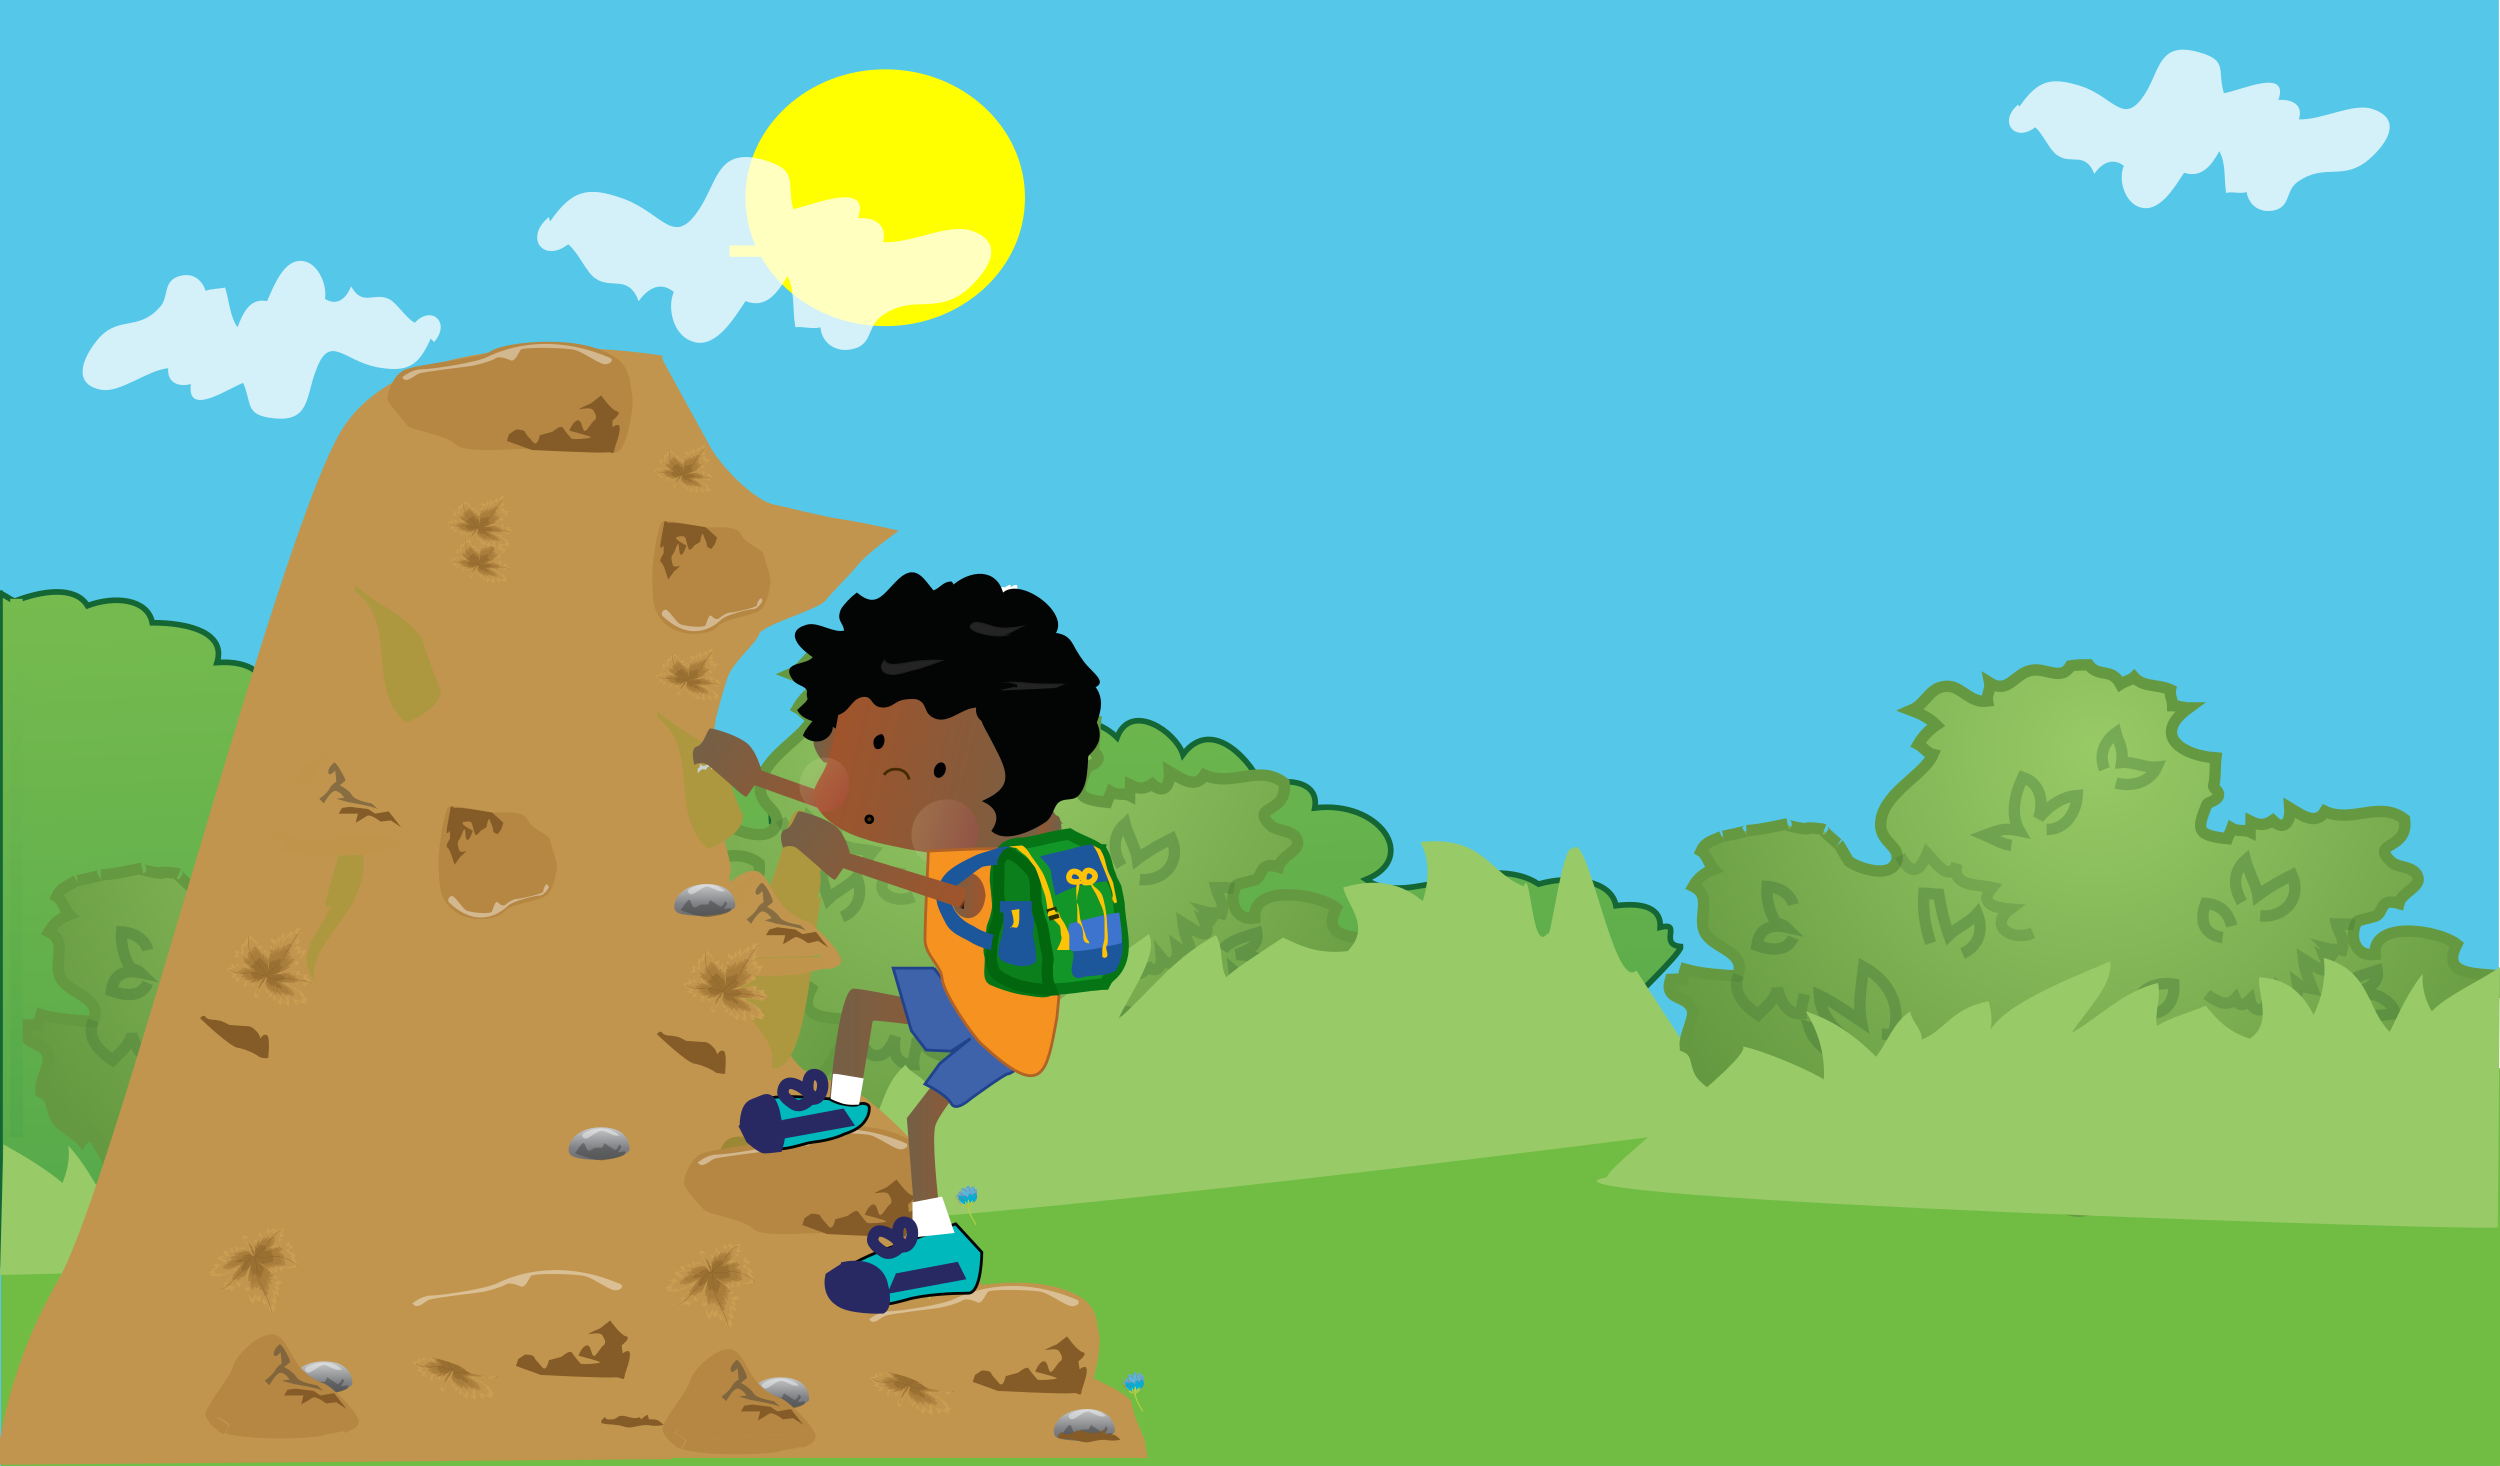 <svg xmlns="http://www.w3.org/2000/svg" xmlns:xlink="http://www.w3.org/1999/xlink" viewBox="0 0 220 129"><symbol id="m" viewBox="-60 -103.8 120 207.6"><path fill="#55B8DE" d="M57.5 66.8c4.6 14.8-1.6 24.4-8.1 15.8-.7.7-1.6 1.2-2.7 1.5.6 11-2 14.7-9.3 14.3-5.6-.3-9.8-4-13.8-13.7-1.5 13.5-5.1 20.8-14.4 18.8-7.4-1.6-8.2-9.9-8.1-16.2 0-1.3.5-3.4 1.3-6.6C-5.2 90.9-13.8 96-19.7 94.3c-10.2-3-6-13.8 3.1-29.4-4.6 4.7-10.7 10.4-15.9 12.1-10.6 3.5-12.8-9.3-7.4-16.6-9.5 4-15.3 1.7-15.8-4.5-.3-3.5 3.5-10.1 11.5-15.6-.9-3.4.6-8 3.5-12.6 7.3-11.5 17.8-16 29.7-21.4 29-13 60.9 21.4 67.6 36.1 2.6 5.9 5.6 18.2.9 24.4z"/><pattern id="a" patternTransform="translate(14.86 -2.232)" xlink:href="#a"/><path fill="url(#a)" d="M-22.7 51.3c.5 8.4 19.3 18 26.5 20.4 10 3.3 23.2-1.9 26.7-12.5 4.2-12.6-9-23.8-20-27.5C-.6 28-26.9 36.1-23.4 51c.3 1.4 2 3.4 2.4 4.7"/><defs><path id="b" d="M4.7 4.1c-9.5 2.2-16.4 3.3-24.4 8.8-6 4.1-14.7 9.2-19 15.3-5.3 7.5-11.3 20.7.2 25.1 8.8 3.4 13.8 0 19.7-5.8-2.3 8.3 10.7 5.9 14.3 3.8 6-3.6 9.8-11.4 12.9-17-1.5 7.7 1 22.1 9.9 24.6 9.3 2.6 12.2-6.3 13.8-13.6 3.2 6.3 3 18.7 13.5 17.5 8.7-1 12.8-13.4 11.5-20.9-2.4-13.8-15-27.2-26.7-33.9C21 2.7 14.6 3.4 4.7 4.1"/></defs><use fill="#00B1D5" overflow="visible" xlink:href="#b"/><g fill="none" stroke="#E43B41" stroke-width="1.136"><path d="M-42.8 51.7c-6.3 7-4.4 20.7 6.6 17.1 6.6-2.2 13.8-9.5 18.4-14.3m0 .1c-4.8 6.8-20.8 27.2-5.5 31.6 8.8 2.5 21.5-6.8 24.7-15.4"/><path d="M-42 51.5c-10.4 5-16.9 2.8-17.4-3.8-.3-3.5 3.4-10.1 11.4-15.6m93.4 42.7c6.5 9.5 13.1.2 8.7-14.7"/><path d="M24.9 60.8c-.5 7.7 7.6 15.2 15 15.5 6.9.3 12.4-9.3 7.3-13.2m-68.6-12.5c-3 4.8-9.1 10.3-16.4 6.1-8-4.7-3.5-11.7-.7-18.2"/><path d="M-14.6-.9C-26.5 4.5-36.9 9-44.3 20.5c-6 9.5-5.8 19.1 8.3 17.5 10.6-1.2 17.1-8.9 24.9-14.4-4.7 6-16.5 25.5-6.7 30.9C-7.7 60.2 6.3 42.8 7 34.6c-2.2 7.1 1.7 28.5 11.4 29.1 9.4.5 15-16.7 12.8-24.7-1.6 7.7 6.9 25.6 16.3 24.2 13-1.9 8.9-20.3 5.5-27.9C46.3 20.5 14.4-13.9-14.6-.9zM16.1 72c4.3 12 9.6 18.8 17.8 19.2 9.1.5 10.9-5.5 9.7-15.7"/><path d="M16.1 72c4.2 9.3 5.4 27.8-10.5 24.3-7.4-1.6-8.2-9.9-8.1-16.1.1-2.3 2.3-6.1 3.7-9.4"/></g><path fill="#BED141" d="M-14.9-3.3c-6.5 2.9-12.4 7-16.7 12.7 2.4-.8 5-.5 7.5-.9 3.4-.5 6.7-2.4 9.8-3.8 5-2.3 9.4-6 14-8.8-1.8.9-3.7 4-4.9 5.6-2.2 3.1-3.2 6.5-4.3 10-1.5 4.7-2.4 9-1.3 13.7C-5.7 19.7-1.7 14.5.4 7.1c.8-2.8 1.7-9.7 1.7-9.7S.8 1.9 1 4.4c.2 3.9.6 7.9 1.4 11.7 1.2 5.5 3.4 12.7 7.6 16.6 1.1-2.2 1.2-5.4 1.9-7.8 1.2-4.6 2.4-8.9 1.6-13.6-.9-4.7-6.2-13.6-6.2-13.6s6.6 12.9 11.5 17.7c4 3.9 9.5 9.3 15.1 10.6-.8-5.6-5.7-11.5-8.7-16.1C22.1 5.1 12.4-3.7 12.4-3.7 26.7 10.1 25.7 9.1 28.3 11.6c4.1 4 9.8 4.9 14.1 8.3.5-3.1-5.7-8.2-7.7-10.2-3.2-3.1-6.4-6.3-9.9-9.1-2.6-2-5.2-4-8.1-5.4-1.5-.7-2.9-1.1-4.5-1.6-2.1-.6-2.1-.6-2.3-3.1-.6-7 1.3-14.1 3.6-20.7 1.9-5.7 3.2-11.6 5.3-17.2 1.3-3.7 22.5-48.3 24.9-51.3-1.5-.7-3.1-5-3.1-5s-22.8 42.9-23.9 45c-2.3 4.6-4.5 9.9-6 14.9-1.9 6.3-4.1 12.6-5.8 19-1.1 4.4-2.6 9.4-3.1 14-.2.9 0 1.8 0 2.8 0 .9-.4.4-.2.2 0 0-13.5 3.1-16.5 4.5z"/><g fill="none" stroke="#6DB54E" stroke-width=".5"><path d="M4.7-3.1c.6 5.4 1.9 11.3 2.2 16.7M4.8-3.6c1 1.8 1.9 3.9 2.7 5.8-.3-1.8-1-4.1-.6-6.1 2.8 2.6 5 7.2 7.4 10.4 1.3 1.8 2.8 3.4 4.4 4.9-2.9-4.4-6.2-9-8.3-13.7 2.1 1.5 4.2 5.9 6.8 5.7C15.9 2 14 .1 13.8-1.7c1.3.8 2.4 1.8 3.8 2.3M.8-5.6C-4.9-6.4-11.6-2.2-16.5 0c6-.6 11.4-4.7 17.3-5.8C-1-3.2-4.5 2.6-4.5 5.7-2.2 2.9 0-1.2 1-4.7 1.2.9-5.2 6.4-4.4 11.9-.7 7.9 1.3.7 2.7-4.4c.9 3 1.4 6.3.1 9.2C2.5 3.1 3-4.4 4-4.5"/><path d="M9.8-4.6c4.1 3.1 9.9 3.7 14.1 7 2 1.6 4.3 3.9 5.5 5.7C25.7 5.5 22 2.9 18.1.6c-1.7-1-6.5-4.1-8.1-3.3m-4.8-.6C4-8 5.8-14.7 6.5-19.4c.8-4.9 2.5-10 4.1-14.8 1.3-4 2.7-8 4.4-11.8 1.5-3.4 16.7-33.9 18.6-37"/></g></symbol><symbol id="j" viewBox="-60 -103.8 120 207.6"><path fill="#55B8DE" d="M57.5 66.8c4.6 14.8-1.6 24.4-8.1 15.8-.7.7-1.6 1.2-2.7 1.5.6 11-2 14.7-9.3 14.3-5.6-.3-9.8-4-13.8-13.7-1.5 13.5-5.1 20.8-14.4 18.8-7.4-1.6-8.2-9.9-8.1-16.2 0-1.3.5-3.4 1.3-6.6C-5.2 90.9-13.8 96-19.7 94.3c-10.2-3-6-13.8 3.1-29.4-4.6 4.7-10.7 10.4-15.9 12.1-10.6 3.5-12.8-9.3-7.4-16.6-9.5 4-15.3 1.7-15.8-4.5-.3-3.5 3.5-10.1 11.5-15.6-.9-3.4.6-8 3.5-12.6 7.3-11.5 17.8-16 29.7-21.4 29-13 60.9 21.4 67.6 36.1 2.6 5.9 5.6 18.2.9 24.4z"/><pattern id="c" patternTransform="translate(14.86 -2.232)" xlink:href="#a"/><path fill="url(#c)" d="M-22.7 51.3c.5 8.4 19.3 18 26.5 20.4 10 3.3 23.2-1.9 26.7-12.5 4.2-12.6-9-23.8-20-27.5C-.6 28-26.9 36.1-23.4 51c.3 1.4 2 3.4 2.4 4.7"/><defs><path id="d" d="M4.7 4.1c-9.5 2.2-16.4 3.3-24.4 8.8-6 4.1-14.7 9.2-19 15.3-5.3 7.5-11.3 20.7.2 25.1 8.8 3.4 13.8 0 19.7-5.8-2.3 8.3 10.7 5.9 14.3 3.8 6-3.6 9.8-11.4 12.9-17-1.5 7.7 1 22.1 9.9 24.6 9.3 2.6 12.2-6.3 13.8-13.6 3.2 6.3 3 18.7 13.5 17.5 8.7-1 12.8-13.4 11.5-20.9-2.4-13.8-15-27.2-26.7-33.9C21 2.7 14.6 3.4 4.7 4.1"/></defs><use fill="#00B1D5" overflow="visible" xlink:href="#d"/><g fill="none" stroke="#E43B41" stroke-width="1.136"><path d="M-42.8 51.7c-6.3 7-4.4 20.7 6.6 17.1 6.6-2.2 13.8-9.5 18.4-14.3m0 .1c-4.8 6.8-20.8 27.2-5.5 31.6 8.8 2.5 21.5-6.8 24.7-15.4"/><path d="M-42 51.5c-10.4 5-16.9 2.8-17.4-3.8-.3-3.5 3.4-10.1 11.4-15.6m93.4 42.7c6.5 9.5 13.1.2 8.7-14.7"/><path d="M24.9 60.8c-.5 7.7 7.6 15.2 15 15.5 6.9.3 12.4-9.3 7.3-13.2m-68.6-12.5c-3 4.8-9.1 10.3-16.4 6.1-8-4.7-3.5-11.7-.7-18.2"/><path d="M-14.6-.9C-26.5 4.5-36.9 9-44.3 20.5c-6 9.5-5.8 19.1 8.3 17.5 10.6-1.2 17.1-8.9 24.9-14.4-4.7 6-16.5 25.5-6.7 30.9C-7.7 60.2 6.3 42.8 7 34.6c-2.2 7.1 1.7 28.5 11.4 29.1 9.4.5 15-16.7 12.8-24.7-1.6 7.7 6.9 25.6 16.3 24.2 13-1.9 8.9-20.3 5.5-27.9C46.3 20.5 14.4-13.9-14.6-.9zM16.1 72c4.3 12 9.6 18.8 17.8 19.2 9.1.5 10.9-5.5 9.7-15.7"/><path d="M16.1 72c4.2 9.3 5.4 27.8-10.5 24.3-7.4-1.6-8.2-9.9-8.1-16.1.1-2.3 2.2-6.1 3.7-9.4"/></g><path fill="#BED141" d="M-14.9-3.3c-6.5 2.9-12.4 7-16.7 12.7 2.4-.8 5-.5 7.5-.9 3.4-.5 6.7-2.4 9.8-3.8 5-2.3 9.4-6 14-8.8-1.8.9-3.7 4-4.9 5.6-2.2 3.1-3.2 6.5-4.3 10-1.5 4.7-2.4 9-1.3 13.7C-5.7 19.7-1.7 14.5.4 7.1c.8-2.8 1.7-9.7 1.7-9.7S.8 1.9 1 4.4c.2 3.9.6 7.9 1.4 11.7 1.2 5.5 3.4 12.7 7.6 16.6 1.1-2.2 1.2-5.4 1.9-7.8 1.2-4.6 2.4-8.9 1.6-13.6-.9-4.7-6.2-13.6-6.2-13.6s6.6 12.9 11.5 17.7c4 3.9 9.5 9.3 15.1 10.6-.8-5.6-5.7-11.5-8.7-16.1C22.1 5.1 12.4-3.7 12.4-3.7 26.7 10.1 25.7 9.1 28.3 11.6c4.1 4 9.8 4.9 14.1 8.3.5-3.1-5.7-8.2-7.7-10.2-3.2-3.1-6.4-6.3-9.9-9.1-2.6-2-5.2-4-8.1-5.4-1.5-.7-2.9-1.1-4.5-1.6-2.1-.6-2.1-.6-2.3-3.1-.6-7 1.3-14.1 3.6-20.7 1.9-5.7 3.2-11.6 5.3-17.2 1.3-3.7 22.5-48.3 24.9-51.3-1.5-.7-3.1-5-3.1-5s-22.8 42.9-23.9 45c-2.3 4.6-4.5 9.9-6 14.9-1.9 6.3-4.1 12.6-5.8 19-1.1 4.4-2.6 9.4-3.1 14-.2.9 0 1.8 0 2.8 0 .9-.4.4-.2.2 0 0-13.5 3.1-16.5 4.5z"/><g fill="none" stroke="#6DB54E" stroke-width=".5"><path d="M4.7-3.1c.6 5.4 1.9 11.3 2.2 16.7M4.8-3.6c1 1.8 1.9 3.9 2.7 5.8-.3-1.8-1-4.1-.6-6.1 2.8 2.6 5 7.2 7.4 10.4 1.3 1.8 2.8 3.4 4.4 4.9-2.9-4.4-6.2-9-8.3-13.7 2.1 1.5 4.2 5.9 6.8 5.7C15.9 2 14 .1 13.8-1.7c1.3.8 2.4 1.8 3.8 2.3M.8-5.6C-4.9-6.4-11.6-2.2-16.5 0c6-.6 11.4-4.7 17.3-5.8C-1-3.2-4.5 2.6-4.5 5.7-2.2 2.9 0-1.2 1-4.7 1.2.9-5.3 6.4-4.4 11.9-.7 7.9 1.3.7 2.7-4.4c.9 3 1.4 6.3.1 9.2C2.5 3.1 3-4.4 4-4.5"/><path d="M9.8-4.6c4.1 3.1 9.9 3.7 14.1 7 2 1.6 4.3 3.9 5.5 5.7C25.7 5.5 22 2.9 18.1.6c-1.7-1-6.5-4.1-8.1-3.3m-4.8-.6C4-8 5.8-14.7 6.5-19.4c.8-4.9 2.5-10 4.1-14.8 1.3-4 2.7-8 4.4-11.8 1.5-3.4 16.7-33.9 18.6-37"/></g></symbol><symbol id="k" viewBox="-33.9 -31.1 67.9 62.2"><path fill="none" d="M-33.9-31.1h67.7v62.2h-67.7z"/><path fill="#CA9E53" d="M15-12.9l10.2-.9s2.4-.1 3.4-1.1 1.2 1.7 1.2 1.7 2.5.1 3.9.1c1.5 0-4.4 5.7-4.4 5.7s1.9-.8 1.7.5c-.2 1.3-7.5.5-7.5.5s1.2 1.5 1 2.9c-.2 1.4-10.1-1.3-10.1-1.3-7.4-2.4-5.6.5-5.6.5 8.5 2.8 14.3 5.9 15 6.9.6.9-2.1 2.8-2.1 2.8 6.1 1.2 6.6 5.5 7.6 7.2 1.1 1.7-5.8 0-5.8 0s2.2 1.7 2 3.1c-.2 1.4-3.9.9-3.9.9s2.8 3.4 3.2 4c.4.6-1.8.7-1.8.7l1.4 4.7s2.3 2.6 2.2 3.6c-.1 1-1.7.7-1.7.7s-1.5 1.1-2.4 1c-.9-.1-3.6-5.4-3.6-5.4s-.1 2.9-1 2.8c-.9-.1-5.9-6.3-5.9-6.3s.3 4.5-.5 4.4c-.8-.1-3.1-5.2-3.1-5.2s0 2.8-.9 2.7c-.9-.1-1.3-3.8-1.3-3.8s-4.3 2.8-4.8 2C.7 21.6 3 18.1 3 18.1L.5 16.3l.8-14.2c-5.2-4.6-.3 9-1.1 9.8-.9.9-1.9-2.9-1.9-2.9s-.6 3.5-.7 5.1c-.1 1.6-2.5-2.6-2.5-2.6s-.6 4.5-.7 5.8c-.1 1.3-1.9-1.3-1.9-1.3l-2.1 1.4c.9 2-5.3 8-6.4 7.9-1-.1-4.3-7-4.3-7s-1.3 1.1-2 .2c-.7-.9.5-6-.1-6.9-.7-.8-3.8 2.3-4.4 1.5-.6-.8.7-3.3.7-3.3s-1.7-.5-1.7-1.6 7.6-1.3 6.5-2.6C-22.3 4.3-18-.7-18-.7s-6.9 3-8 3c-1.1-.1-1-2.3-1-2.3s-2 2.5-2.8 2.5c-.8 0 .4-2.6.4-2.6s-4-.8-4.5-1.4c-.5-.6 5.6-5 5.6-5s-2.5-.5-2.4-1.2c0-.7 5.3-2 5.3-2s-2.2-1.8-1.7-2.3c.5-.5 8.1 1 8.1 1l-1.6-5 7.1 2.5s-.7-4 1.5-1.5c2.1 2.5 9.2 7.3 9.2 7.3v-.1c-4-4.6-10.6-12.8-8.7-16.3l2.3-.6s2.6 9.2 6.7 16.3C-.8-11.5-1-13.2-1-13.2c-4.6-6.4-.1-7.9-.1-7.9s.8-1.2 1-3.1c.1-2 2.4 2 2.4 2s1-4.9 1.5-5.5c.6-.6 1.1 3.8 1.1 3.8-.2-1.5 3.2-6.6 4-6.5.7 0 1.5 4 1.5 4l2.1-2.8s2.8-2 3.5-2c.8 0-1.1 10.9-1.1 10.9 3.2-9.3 8.1-10.5 8.1-10.5l-1.1 3.3s6.9-2.4 7.7-2.4c.8 0-1.1 2.9-1.1 2.9s2.1-1.1 2.6-.4c.5.7-3.9 4.5-3.9 4.5s.5-.8 1.1 0c.6.8-8.1 6.4-8.1 6.4-6.5 2.3-5.2 3.6-5.2 3.6z"/><path fill="#C1954D" d="M-24.8 11.4c-.5-.7.7-3 .7-3s-1.5-.5-1.5-1.5 6.8-1.2 5.8-2.4c-.9-1.2 3-5.7 3-5.7s-6.2 2.6-7.1 2.6c-1-.1-.9-2.1-.9-2.1s-1.7 2.2-2.5 2.2c-.7-.1.4-2.3.4-2.3s-3.5-.7-4-1.3c-.5-.5 5-4.5 5.1-4.5 0 0-2.2-.5-2.1-1.1 0-.6 4.8-1.8 4.8-1.8s-2-1.6-1.5-2.1c.5-.4 7.3.9 7.3 1l-1.4-4.4 6.3 2.3S-13-16.2-11-14c1.9 2.3 8.2 6.6 8.2 6.6v-.1c-.8-1-1.8-2.2-2.8-3.4-3.1-4-6.2-8.7-4.9-11.1l1.4-1.1c2.2 7.9 2.6 8.3 6.6 15.1 1.5-2.7 1.3-4.3 1.3-4.3-4.1-5.7-.1-7-.1-7s.7-1 .8-2.8c.1-1.7 2.1 1.8 2.1 1.8s.9-4.4 1.4-4.9c.5-.5 1 3.4 1 3.4-.2-1.3 2.9-5.8 3.5-5.8.6 0 1.3 3.5 1.3 3.5l1.9-2.5s2.5-1.8 3.1-1.8c.7 0-.9 9.5-.9 9.5 2.8-8.2 7.2-9.4 7.2-9.4l-1 2.9s6.2-2.3 6.9-2.3c.7 0-.9 2.5-.9 2.5s1.9-1 2.3-.4c.5.6-3.4 4-3.4 4s.4-.7 1 0c.6.8-7.1 5.7-7.1 5.7-5.6 2-4.5 3.2-4.4 3.2 0 .1 9.1-.7 9.1-.7s2.1-.1 3-1c.9-.9 1.1 1.5 1.1 1.5s2.2.1 3.5.2c1.3.1-3.8 5.1-3.9 5.1 0 0 1.7-.7 1.5.4-.2 1.1-6.7.5-6.7.5s1.1 1.3.9 2.6c-.2 1.3-9-1.1-9-1.1-6.6-2-5 .6-5 .6C15.5-2.1 20.8.7 21.3 1.5c.6.8-1.8 2.5-1.8 2.5 5.4 1.1 5.9 4.9 6.8 6.3 1 1.5-5.2 0-5.2 0s1.9 1.5 1.8 2.7c-.2 1.2-3.4.9-3.4.9s2.5 3 2.9 3.5c.4.6-1.6.6-1.6.6s1.3 4.2 1.2 4.2c0 0 2.1 2.3 1.9 3.2-.1.9-1.6.6-1.6.6s-1.4 1-2.2.9c-.8-.1-3.3-4.7-3.3-4.7s0 2.6-.9 2.5c-.9-.1-5.3-5.6-5.3-5.6s.3 4-.4 3.9c-.7-.1-2.8-4.6-2.8-4.6s0 2.5-.8 2.4c-.8-.1-1.2-3.3-1.2-3.3S1.6 20 1.1 19.3s1.5-3.8 1.5-3.8L.3 13.9c0 .2.7-12.5.7-12.5-4.7-4.1-.2 8-1 8.8-.8.8-1.6-2.6-1.7-2.6 0 0-.5 3.1-.7 4.5-.1 1.4-2.3-2.3-2.3-2.3s-.6 4-.7 5.2c.1 1.3-1.6-1.1-1.6-1.1l-1.9 1.2c.7 1.8-4.9 7.2-5.9 7.1-1-.1-4-6.2-4.1-6.2 0 0-1.2 1-1.8.2-.7-.8.4-5.4-.2-6.2-.5-.7-3.3 2.1-3.9 1.4z"/><path fill="#B18541" d="M-20.5 7.6c-.4-.5.5-2.3.5-2.3s-1.1-.4-1.1-1.2c0-.8 5.1-1.1 4.4-2-.7-.9 2.3-4.4 2.3-4.5 0-.1-4.6 1.8-5.3 1.7-.7-.1-.6-1.6-.6-1.6s-1.3 1.6-1.8 1.6c-.5-.1.3-1.8.3-1.8s-2.6-.6-2.9-1c-.3-.4 3.9-3.4 4-3.4 0 0-1.6-.4-1.6-.8 0-.5 3.7-1.4 3.7-1.4s-1.4-1.2-1.1-1.5c.4-.3 5.5.8 5.6.8 0 0-1-3.3-.9-3.3.1 0 4.8 1.8 4.8 1.8s-.4-2.6 1.1-.9c1.5 1.8 6.2 5.1 6.3 5.1-.6-.7-1.3-1.6-2-2.5-2.3-3-4.6-6.6-3.6-8.4 0 0 3.2 5.7 6 10.4 1.1-2.1 1-3.2 1-3.2-3-4.3-.1-5.3-.1-5.3s.5-.8.6-2.1c.1-1.3 1.6 1.3 1.6 1.3s.6-3.3 1-3.7c.4-.4.7 2.5.7 2.5-.1-1 2.1-4.4 2.6-4.4s1 2.6 1 2.6l1.4-1.9s1.8-1.3 2.3-1.3c.5 0-.6 6.9-.6 6.9 2-6.1 5.5-7.4 5.5-7.4l-.6 1.9s4.7-2 5.2-2-.6 1.7-.6 1.7 1.4-.8 1.8-.4c.3.4-2.5 3-2.5 3s.3-.5.7 0c.5.6-5.2 4.3-5.1 4.4-4.2 1.6-3.2 2.5-3.2 2.5.1.2 7-.3 7-.1 0 .1 1.6 0 2.3-.6.7-.6.8 1.2.9 1.2 0 .1 1.7.2 2.6.3 1 .1-2.8 3.9-2.9 4 0 0 1.2-.5 1.1.4-.1.9-5 .4-5.1.4 0 0 .8 1 .7 1.9-.1 1-6.8-.8-6.8-.8-4.9-1.3-3.6.7-3.7.7 5.6 1.9 9.5 4 9.9 4.6.5.6-1.3 1.9-1.3 1.9 4.1.8 4.4 3.6 5.2 4.8.7 1.1-3.9.1-4 .1 0 0 1.5 1.1 1.3 2-.1.9-2.6.7-2.6.7s1.9 2.2 2.2 2.6c.3.4-1.2.5-1.2.5l1 3.1s1.6 1.7 1.5 2.3c-.1.7-1.2.5-1.2.5s-1.1.7-1.7.7c-.6 0-2.6-3.4-2.6-3.4s0 1.9-.7 1.9-4.1-4.1-4.1-4c0 0 .2 3-.3 3-.6 0-2.2-3.4-2.2-3.3 0 0 0 1.9-.6 1.8-.6 0-.9-2.5-.9-2.4 0 0-2.9 1.9-3.3 1.4-.4-.5 1.1-2.8 1.1-2.8L.2 9.7S.7.3.6.3c-3.5-3-.2 6-.8 6.6C-.8 7.5-1.4 5-1.4 5s-.4 2.4-.5 3.4C-2 9.5-3.6 6.7-3.6 6.7s-.5 3-.5 3.9c-.1.9-1.3-.9-1.3-.9l-1.4 1c.5 1.5-4 5.6-4.9 5.5-.9-.1-3.3-4.7-3.5-4.7-.1 0-1 .7-1.5.1-.6-.7.1-4.2-.4-4.8-.8-.7-3 1.4-3.4.8z"/><path fill="#A97D3B" d="M-18.4 5.7c-.3-.5.5-2 .5-2s-.9-.3-.9-1 4.3-1 3.7-1.8c-.6-.8 1.9-3.7 2-3.9 0-.1-3.8 1.4-4.4 1.3-.6-.1-.5-1.3-.5-1.4 0-.1-1.1 1.3-1.5 1.2-.4-.1.3-1.5.3-1.6 0-.1-2.1-.5-2.3-.9-.2-.4 3.3-2.9 3.4-2.9 0 0-1.3-.3-1.3-.7.1-.4 3.1-1.2 3.1-1.2s-1.2-1-.9-1.3c.3-.3 4.7.7 4.7.7s-.8-2.7-.7-2.7c.1.1 4 1.5 4.1 1.6 0 0-.3-2.2.9-.7 1.3 1.5 5.3 4.3 5.3 4.4-.5-.6-1.1-1.3-1.7-2.1-1.9-2.5-3.8-5.6-3-7.1l-.2-1.2s2.9 5.9 5.1 9.8c.9-1.7.8-2.7.8-2.7-2.5-3.6 0-4.5 0-4.5s.5-.7.5-1.7c.1-1.1 1.3 1.1 1.3 1.1s.5-2.8.9-3.1c.3-.3.6 2.1.6 2.1-.1-.8 1.8-3.7 2.2-3.7.4 0 .8 2.2.8 2.2l1.1-1.6s1.5-1.1 1.9-1.1c.4 0-.4 5.6-.4 5.6 1.7-5.1 4.6-6.4 4.6-6.4l-.5 1.7s4-1.9 4.4-1.9c.4 0-.5 1.4-.5 1.4s1.2-.7 1.5-.4c.3.4-2.1 2.5-2 2.5 0 0 .3-.4.6 0 .4.5-4.2 3.7-4.1 3.8-3 1.5-2.2 2.3-2.1 2.4.1.2 5.9 0 6 .2 0 .1 1.4.1 1.9-.4.6-.5.7 1 .7 1.1 0 .1 1.4.2 2.2.3.8.1-2.3 3.3-2.4 3.4 0 0 1-.4.9.3-.1.8-4.2.4-4.2.4s.7.8.6 1.6c-.1.8-5.7-.6-5.7-.6-4.2-1.2-3.2.4-3.2.4 4.7 1.6 7.9 3.4 8.2 3.9.3.5-1.2 1.5-1.2 1.6 3.4.7 3.7 3 4.3 4 .6.9-3.3.1-3.3.1s1.2.9 1.1 1.7c-.1.8-2.2.6-2.2.6s1.6 1.8 1.8 2.2c.2.4-1 .4-1 .4l.8 2.6s1.3 1.4 1.3 2c-.1.5-1 .4-1 .4s-.9.6-1.4.6c-.5 0-2.2-2.8-2.2-2.8s0 1.6-.6 1.6-3.5-3.3-3.5-3.3.2 2.5-.3 2.5S4.6 9.9 4.6 10c0 0 0 1.6-.5 1.5-.5 0-.8-2-.8-2S.8 11.1.5 10.7c-.3-.4.9-2.3.9-2.3s-1.5-1-1.5-.9L.2-.3c-3-2.5-.2 5-.7 5.6-.5.5-1-1.6-1.1-1.6 0 0-.4 2-.4 2.9-.1.6-1.5-1.6-1.5-1.6s-.4 2.5-.5 3.3c0 .7-1-.7-1-.7l-1.2.8c.3 1.3-3.5 4.8-4.4 4.7-.8-.1-3-3.9-3.2-4-.1 0-.9.6-1.3.1-.6-.6 0-3.6-.5-4.1-.6-.6-2.4 1.1-2.8.6z"/><path fill="#9A6F32" d="M-14 1.8c-.2-.3.3-1.3.3-1.3s-.6-.3-.5-.7c0-.5 2.6-.8 2.3-1.4-.3-.6 1.2-2.5 1.3-2.6.1-.2-2.2.6-2.5.4-.4-.1-.3-.9-.2-1 0-.1-.6.7-.8.6-.2-.1.2-1 .3-1.1.1-.1-1.2-.4-1.3-.7-.1-.3 2.1-1.8 2.2-1.9 0 0-.8-.2-.7-.4.1-.3 2-.7 2-.7s-.7-.6-.4-.8c.3-.2 2.9.5 3 .5.1 0-.4-1.6-.3-1.5.1.1 2.5 1 2.6 1.1.1.1-.1-1.2.7-.3.9 1 3.3 2.8 3.4 2.9-.3-.3-.6-.7-.9-1.2-1.1-1.5-2.2-3.5-1.7-4.3l.1-.5s1.6 3.2 3 5.5c.6-1 .5-1.6.5-1.6-1.5-2.1 0-2.7 0-2.7s.3-.4.3-1.1c0-.7.8.7.8.7s.3-1.7.5-1.9c.2-.2.4 1.2.4 1.2-.1-.5 1.1-2.3 1.3-2.3.2 0 .5 1.3.5 1.3l.7-.9s.9-.7 1.2-.7c.2 0-.1 3-.1 3 1-3 3-4.4 3-4.4l-.3.9s2.6-1.7 2.8-1.7c.2 0-.2.7-.2.7s.8-.6 1-.4c.2.2-1.2 1.5-1.1 1.5 0 0 .2-.2.4 0 .3.4-2.4 2.3-2.2 2.6-2 .9-1.5 1.4-1.3 1.6-.1.4 3.5.5 3.6.8.1.1.9.2 1.3 0s.5.7.5.8c0 .1.9.3 1.4.4.5.2-1.4 2.2-1.5 2.3 0 0 .6-.2.5.3-.1.4-2.6.2-2.7.3 0 0 .4.5.3 1 0 .5-3.4-.4-3.4-.3-2.6-.7-2 .3-2 .3 2.8 1 4.6 2.1 4.8 2.5.2.3-.7.9-.7 1 2 .4 2.2 1.9 2.5 2.4.3.6-2 .1-2.1.1 0 0 .7.6.7 1-.1.5-1.4.4-1.4.4S8.8 2.6 9 2.8c.1.2-.6.3-.6.3l.5 1.6s.8.8.7 1.2c-.1.3-.6.3-.6.3s-.5.4-.9.4S6.7 4.9 6.7 5c0 0 0 .9-.4 1-.4-.1-2.2-2-2.2-1.9 0 0 .1 1.5-.2 1.5C3.6 5.6 2.7 4 2.7 4s0 1-.3 1c-.4 0-.6-1.2-.6-1.2s-1.5 1-1.7.8c-.2-.2.5-1.4.5-1.4l-.9-.5c-.1.1.1-4.6.1-4.5C-2-3.3-.4 1.3-.7 1.6c-.3.3-.7-.9-.7-.9l-.3 1.8c-.2.5-1-.8-1-.8s-.3 1.5-.3 2-.7-.4-.7-.4-.7.5-.8.5c0 .9-2.5 3.1-3.4 3.1-.8 0-2.3-2.4-2.7-2.5-.1 0-.6.3-1 0-.5-.5-.3-2.3-.7-2.7-.3-.5-1.4.4-1.7.1z"/><path fill="none" stroke="#855B27" stroke-linecap="round" stroke-linejoin="round" stroke-width=".25" d="M-16 25.4c-3.2-10.7 4.7-20.9 4.7-20.9C-4-1.7-2.9-7.6-2.9-7.6s-12.2 4.5-15.6 2.4c0 0-13-.2-13 3.2m58.1 31.4C23.5 30.8 9.2 2.9 9.2 2.9 8.1 3.7-2.2-6.9-2.2-6.9s0-4.6 14.3-2.2c0 0 22-2.1 21.6-4.2"/></symbol><path fill="#55C7E8" d="M0 0h219.9v129H0z"/><path fill="#FFF" d="M177.7 9.4c1.6-2.3 2.7-2.7 5.5-1.8 2.9 1 3.7 3.6 5.6.6 1.3-2.1 1.2-4.6 4.7-3.6 2.6.7 1.6 1.6 2.2 3.6 1.4-.2 5.8-2.3 4.8.6 1.3-.1 2.2.5 1.8 1.7 2 .1 4.8-1.5 6.5-.9 2.7.9 1.2 3.1-.3 4.4-2.3 2-3.9.3-6.3 2-1.1.8-.6 2.1-2 2.5-1.3.3-2.3-.4-2.5-1.6-.5.2-1.4-.1-1.8.1-.2-1.3 0-2.6-.6-3.7-.7 1.3-1.6 2.4-3.1 1.9-.8 1.2-2.2 3.7-4 3-1.3-.5-1.8-2.5-1.3-3.6-1-.8-2-.2-2.6.7-.8-2-2-.8-3.2-1.6-.7-.4-1.3-1.9-2-2.5-1.8 1.4-3.3-.5-1.5-2M37.9 29.8c-1.1 2.5-2.1 3-4.8 2.5-2.9-.6-4.1-3-5.3.3-.9 2.3-.5 4.6-3.8 4.2-2.5-.3-1.8-1.3-2.6-3.1-1.2.4-5 3.1-4.6.1-1.2.3-2.1-.2-2-1.4-1.9.2-4.2 2.2-5.9 1.9-2.6-.5-1.6-2.8-.4-4.3 1.8-2.3 3.6-.8 5.5-2.9.9-.9.3-2.1 1.5-2.7 1.2-.5 2.2 0 2.6 1.2.4-.2 1.4-.2 1.7-.3.4 1.2.4 2.5 1.1 3.5.5-1.3 1.1-2.6 2.6-2.3.6-1.3 1.5-3.9 3.3-3.5 1.3.3 2 2.2 1.8 3.3 1.1.7 1.9-.1 2.3-1.1 1 1.8 2 .5 3.3 1.1.7.3 1.5 1.7 2.3 2.1 1.5-1.6 3.2 0 1.7 1.7" opacity=".75"/><path fill="#71BD44" d="M.1 94H220v35H.1z"/><ellipse cx="77.9" cy="17.4" fill="#FF0" rx="12.3" ry="11.3"/><path fill="none" stroke="#FF0" stroke-miterlimit="10" d="M77.9 22.1H64.2"/><path fill="#FFF" d="M48.4 19.5c1.9-2.7 3.2-3.2 6.5-2 3.5 1.3 4.4 4.4 6.7.8 1.6-2.5 1.6-5.4 5.7-4.2 3 .9 1.9 1.9 2.5 4.3 1.6-.3 6.9-2.6 5.7.8 1.5-.1 2.6.6 2.2 2.1 2.4.2 5.7-1.7 7.8-1 3.2 1.1 1.3 3.7-.4 5.2-2.8 2.3-4.7.3-7.5 2.3-1.3.9-.8 2.5-2.5 2.9-1.5.4-2.8-.5-2.9-1.9-.6.2-1.7-.1-2.2 0-.3-1.5 0-3.1-.7-4.5-.9 1.5-1.9 2.9-3.7 2.2-1 1.5-2.7 4.4-4.8 3.5-1.6-.6-2.1-3-1.5-4.3-1.2-1-2.3-.3-3.1.8-.9-2.4-2.4-1-3.8-2-.8-.5-1.5-2.3-2.4-3-2.2 1.7-3.9-.6-1.7-2.4" opacity=".75"/><linearGradient id="e" x1="1385.391" x2="1377.559" y1="16.823" y2="158.199" gradientTransform="matrix(-1 0 0 1 1454.807 0)" gradientUnits="userSpaceOnUse"><stop offset="0" stop-color="#89c551"/><stop offset="1" stop-color="#359846"/></linearGradient><path fill="url(#e)" stroke="#146734" stroke-width=".5" d="M142.9 88.9c.2-.5 5.1-5 5-5.6-2-.2.2-2.2-1.8-1.7.1-1.7-1.5-2.2-3.9-1.9-.4-2.3-4.1-2.7-6.8-1.9-4.6-3-11.5 2.2-15.2-.4 4.7-1.9 1.2-7-4.5-6.3.4-2.2-2.1-2.8-4.7-1.9-.7-2-4.3-6.3-6.9-2.8-.6-2-4.6-4.7-5.8-1.5-1.9-1.9-5.5-2.2-5.7.5-3.6-.5-14.2 1.1-11.7 4.6-2.8-.5-5.3.2-5.1 2.3-2.6.1-5.3.1-7.9 0-.1-1.5 0-3.1-.1-4.6-1.1.2-2.8-.3-3.9-.1-.2-2.9-6.8-4.3-9.1-2-1.3-1.7-4.7-2.7-6-.7-2.7-.1-5.6-.4-6.3 1.6-1.1-.2-2.7.3-3.8.1 0 1-1 1.9-.8 3-.8-.1-3.1-1.8-3.9-1.9 1.3 4.2-4 4.5-3.5-1.2.3-2.8 1.3-5.4-7.4-5.1.6-2-1-3.3-4-3.1.8-2.6-2.4-3.5-5.7-3.5-.4-2.1-3.3-2.4-5.7-1.5-1.1-1.8-4.1-1.3-6.4-.4-.5-.2-.8-.5-1.3-.7-1.9 0 0 0 0 0v59.1s97.9-8.6 122.1-15.7 20.8-6.7 20.8-6.7z"/><radialGradient id="f" cx="1574.77" cy="307.704" r="53.122" gradientTransform="matrix(-.827 -.079 -.077 .848 1412.66 -73.685)" gradientUnits="userSpaceOnUse"><stop offset="0" stop-color="#98cb66"/><stop offset="1" stop-color="#659941"/></radialGradient><path fill="url(#f)" stroke="#659941" d="M97 100.5c.9-1.8 3.3-.4 5-.5.1-.9.6-1.3 1.4-1.5-.3-.2-.4-.8-.8-1.1 1.4-2.3 3.4-.3 5.4-.2 0-.3.2-.8.2-1.1 1.2.3 5.2-.8 4-2.4.4-1.2.4-2.5.3-3.8 1.1-.1 1.8-.5 2.7-1 .8-.4 2.5-1 3.2-1.4 1.3-.9 1.1-2.7 2.9-3.4.1-.4.2-1 .1-1.4-1.8-.3-5.3.1-3.8-2.8-1.5-1.2-7.4-2.2-7.2.9-1.8.2-2.3-1.6-1.6-2.9 0-.1 1.5-.4 1.7-.5.7-.4.3-1.6 2-1.1.2-.9 1.8-1.4 1.7-2.2-.2-1.1-1.7-.9-2.3-1.4-2.1-1.9 1.5-1 1.1-3.8-2.2-1.7-4.6.4-7-.7-.8 1.3-2.1.3-3.1-.3.1 1.4-.6 2-1.5 1.1-.6.4-1.1.5-1.9.1 0 .3-.1.6-.1.9-.4-.2-1.1 0-1.6-.3-.1.3-.3.6-.4.9-2.9-.3-2.6-.9-1.8-3 .1-.2.8-.3 1-.7.2-.5-.5-.7-.4-1 .2-.7.1-1.6.2-2.4-3-.2-5.7-2-2.4-4.4-.4 0-1-.2-1.4-.2 0-.5-.3-.9-.2-1.4-1.1-.5-2.4-.2-3.2-1.1-.2.2-.9.4-1.2.6-.8-1.5-1.9-.5-2.8-1.7-.5 0-1 0-1.6.1-.8 1.4-2.1.1-3.5.4-1.4.3-2 2.1-3.6 1.1.1.5-.3 1.1-.2 1.6-1.5.2-2.2-1.2-3.4-1.3-1.7-.1-1.9 1.5-3.3 2.1.8.3 1.6.7 2.2 1.3-.6.4-1.2 1-1.6 1.7.4.2.8.8 1.3.9-.8 1.9-4.7 3.5-4.6 6.3.1 1.5 1.8 1.8 1.4 3.1-.5 1.5-3.2.7-4.2 0-.1-.1-.8-1.4-.9-1.5.2.2-1.9-1.6-1.3-1.3-.3-.1-1.6-.2-1.5-.1.4.2-2.3-.3-1.7-.4-1 .2-2.2.5-3.6.6.3 0-2.4.6-2.2.5-.7.4-1.4.4-1.8 1.3.5.3.7 1.2 1.1 1.6-.8.3-1.4.8-1.8 1.5 1.7.8.4 2.6 1 4 .7 1.5 3.8 1.7 2.9 3.9-1.5-.1-3.2-.2-4.6-.6-.1.3-.1.6-.2.9-.3-.1-.8 0-1.1 0-.6 1.9 1.4 1.3 1.9 2.6.3.8-.7 2.2-.6 3.3 1.2.5.8 1.5 1.4 2.4.5.7 1.6 1.2 2.2 1.9.2-.3.6-.4.8-.7.7.8 1.5 2.9 2.3 3.4.7.5 2.2.2 3.3.6 1.3.4 2.3 2 3.3 2.3 1.4.4 2.2-1.6 3.1.1 1.7-1.5 3 .6 4.6.8 1.4.2 2.4-1 3.6.4 1.5 1.6-.1 2.3 2.6 2.5.9.1 2.8-.8 3.5-.7 1.7.3 2.8 1.9 4.6 1.4 1.6-.4 2.5-2 3.8-2.6 1.7-.6 2.8.3 4.6.5.7.1.9.4 1.6.3.5-.1.6-.9 1.5-.8"/><path fill="none" stroke="#356732" d="M107.6 83.6c.5-.8 2-1.2 3-1.5.2 1.2-.9 1.6-1.8 1.9 1.3 0 3 .5 3.4 1.9-1.2.1-2.6.5-3.6-.4.1.9 1.3 1.7 1.8 2.4-1.3 0-3.4.2-3.3-1.7m-40 1.6c.4 0 .6.1 1 0 .8-2.5-.4-4.7-2.6-5.9-.2 1.6-.5 3.3-.2 4.8-1.2-.8-2.4-1.7-3.7-2.3.1 1.8 1.5 3.2 2.8 4.1-1.3-.4-2.6-1-3.7-1.3.4 1.3 1.7 2.4 3.2 2.8m7.4-10.2c-.5-1.5-.7-2.9-.6-4.4.5 0 .9.1 1.3.1.2 1.2.5 2.5.9 3.6.6-.6 1.9-1.2 2.5-1.9.6 1.5.1 2.9-1.3 3.5m23.8 8.2c2-.1 3.8 1.1 5 2.7-1.5-.1-3-.2-4.3-.8.7 1.1 1.5 2.3 2 3.4-1.9-.1-3.2-1.5-3.9-3.2m-1.2.6c0 1.5-.9 2.7-2.3 2.6 0-.8 0-1.7.2-2.5m5.3-15.5c-.8-1.3-.8-2.7.3-3.7.2.8 1 2.3 1.1 3.1.9-.7 2-1.3 3-1.8.9 2.1-.7 3.8-2.8 3.6m-2.5.9c-.3-1.2-1-1.9-2.3-2-.6 1.6-.1 2.8 1.5 3m-15.5-9.5c1.7 0 2.6-1.5 2.7-3-1.3.1-2.5.9-3.4 2 .5-1.6.1-3.1-1.4-3.6-.7 1.5-1.1 3.3-.3 4.7-1.4-.3-1.9 0-3 .4.7.3 1.5.8 2.3.9m8.2-6.7c-.5-1.2-.1-2.4 1-3.2.2.8.7 1.3.5 2.6 1-.1 2.1.5 3.1.4-.6 1.3-2.1 1.8-3.6 1.4m-6.1 24.2c1.3.6 2.3 1.7 2.5 3.1-1.4.1-2.5-.6-3.3-1.7.1.7-.4 1.7-.3 2.4-1.5 0-1.9-1-1.6-2.5-1.6 4.4-5.3-.9-1.1-2.4m7.2 6.1c1.3.3 2.1 1 2.2 2.3-1.3.1-2.5-.6-3-1.7m5.6-10c-.6-1.5 1.3-2.5 3-2.2.1 1.6-.8 2.7-2.3 2.6m-31.2-9.5c-.2-.8-1-1.5-2.3-1.6-.1 1 .2 2.3.8 3.2.4.1.8.3.9.4-1.4-.3-2.4.1-2.6 1.6 1.4.5 2.7.5 3.2-.7" opacity=".32"/><path fill="none" stroke="#356732" d="M108.6 78.2c-.5-.1-1.1-.1-1.6-.1.2.8.8 1.4.5 2.3-.4-.1-.8 0-1.2-.1.3.3.3.8.5 1-.2-.1-.6-.1-.8-.2.9 2.2-1.4.4-1.9.1.1 1 .5 1.8.8 2.6-.5-.1-.9-.1-1.3-.4.2 1.1-.6 1.9-1.4.9.1 1.1-.9 1.4-1.3.5-.1 1.2-1.3 1.1-1.5 0-.5.5-1 .6-1.3-.1-.7.8-1.7.2-2.5-.4" opacity=".25"/><path fill="none" stroke="#356732" d="M68.7 72.1c1 1.8 1.7 1.5 2.4-.2.5.5 2 2.8 2.6.9-.5 2.1 1.8 1.8 3.1 2.1-1.2 1.4.2 1.8 1.6 1.9-2 1.5.2 2.9 2 2.1" opacity=".23"/><path fill="none" stroke="#356732" d="M54.4 82.6c-.6 1.5.4 2.6 1.7 3.5.7-.7 1.5-1.3 1.7-2.3.3 1.1.9 2.3 2.1 2.2 0-.6.2-1.2.3-1.7" opacity=".25"/><radialGradient id="g" cx="1629.364" cy="321.255" r="53.122" gradientTransform="matrix(-.827 -.079 -.077 .848 1412.66 -73.685)" gradientUnits="userSpaceOnUse"><stop offset="0" stop-color="#98cb66"/><stop offset="1" stop-color="#659941"/></radialGradient><path fill="url(#g)" stroke="#659941" d="M50.8 107.6c.9-1.8 3.3-.4 5-.5.1-.9.6-1.3 1.4-1.5-.3-.2-.4-.8-.8-1.1 1.4-2.3 3.4-.3 5.4-.2 0-.3.2-.8.2-1.1 1.2.3 5.2-.8 4-2.4.4-1.2.4-2.5.3-3.8 1.1-.1 1.8-.5 2.7-1 .8-.4 2.5-1 3.2-1.4 1.3-.9 1.1-2.7 2.9-3.4.1-.4.2-1 .1-1.4-1.8-.3-5.3.1-3.8-2.8-1.5-1.2-7.4-2.2-7.2.9-1.8.2-2.3-1.6-1.6-2.9 0-.1 1.5-.4 1.7-.5.7-.4.3-1.6 2-1.1.2-.9 1.8-1.4 1.7-2.2-.2-1.1-1.7-.9-2.3-1.4-2.1-1.9 1.5-1 1.1-3.8-2.2-1.7-4.6.4-7-.7-.8 1.3-2.1.3-3.1-.3.1 1.4-.6 2-1.5 1.1-.6.4-1.1.5-1.9.1 0 .3-.1.6-.1.9-.4-.2-1.1 0-1.6-.3-.1.3-.3.6-.4.9-2.9-.3-2.6-.9-1.8-3 .1-.2.8-.3 1-.7.2-.5-.5-.7-.4-1 .2-.7.1-1.6.2-2.4-3-.2-5.7-2-2.4-4.4-.4 0-1-.2-1.4-.2 0-.5-.3-.9-.2-1.4-1.1-.5-2.4-.2-3.2-1.1-.2.2-.9.4-1.2.6-.8-1.5-1.9-.5-2.8-1.7-.5 0-1 0-1.6.1-.8 1.4-2.1.1-3.5.4-1.4.3-2 2.1-3.6 1.1.1.5-.3 1.1-.2 1.6-1.5.2-2.2-1.2-3.4-1.3-1.7-.1-1.9 1.5-3.3 2.1.8.3 1.6.7 2.2 1.3-.6.4-1.2 1-1.6 1.7.4.2.8.8 1.3.9-.8 1.9-4.7 3.5-4.6 6.3.1 1.5 1.8 1.8 1.4 3.1-.5 1.5-3.2.7-4.2 0-.1-.1-.8-1.4-.9-1.5.2.2-1.9-1.6-1.3-1.3-.3-.1-1.6-.2-1.5-.1.4.2-2.3-.3-1.7-.4-1 .2-2.2.5-3.6.6.3 0-2.4.6-2.2.5-.7.5-1.3.5-1.7 1.4.5.3.7 1.2 1.1 1.6-.8.3-1.4.8-1.8 1.5 1.7.8.4 2.6 1 4 .7 1.5 3.8 1.7 2.9 3.9-1.5-.1-3.2-.2-4.6-.6-.1.3-.1.6-.2.9-.3-.1-.8 0-1.1 0-.6 1.9 1.4 1.3 1.9 2.6.3.8-.7 2.2-.6 3.3 1.2.5.8 1.5 1.4 2.4.5.7 1.6 1.2 2.2 1.9.2-.3.6-.4.8-.7.7.8 1.5 2.9 2.3 3.4.7.5 2.2.2 3.3.6 1.3.4 2.3 2 3.3 2.3 1.4.4 2.2-1.6 3.1.1 1.7-1.5 3 .6 4.6.8 1.4.2 2.4-1 3.6.4 1.5 1.6-.1 2.3 2.6 2.5.9.1 2.8-.8 3.5-.7 1.7.3 2.8 1.9 4.6 1.4 1.6-.4 2.5-2 3.8-2.6 1.7-.6 2.8.3 4.6.5.7.1.9.4 1.6.3.5-.1.6-.9 1.5-.8"/><path fill="none" stroke="#356732" d="M61.4 90.8c.5-.8 2-1.2 3-1.5.2 1.2-.9 1.6-1.8 1.9 1.3 0 3 .5 3.4 1.9-1.2.1-2.6.5-3.6-.4.1.9 1.3 1.7 1.8 2.4-1.3 0-3.4.2-3.3-1.7m-40 1.5c.4 0 .6.1 1 0 .8-2.5-.4-4.7-2.6-5.9-.2 1.6-.5 3.3-.2 4.8-1.2-.8-2.4-1.7-3.7-2.3.1 1.8 1.5 3.2 2.8 4.1-1.3-.4-2.6-1-3.7-1.3.4 1.3 1.7 2.4 3.2 2.8m7.4-10.2c-.5-1.5-.7-2.9-.6-4.4.5 0 .9.1 1.3.1.2 1.2.5 2.5.9 3.6.6-.6 1.9-1.2 2.5-1.9.6 1.5.1 2.9-1.3 3.5m23.8 8.3c2-.1 3.8 1.1 5 2.7-1.5-.1-3-.2-4.3-.8.7 1.1 1.5 2.3 2 3.4-1.9-.1-3.2-1.5-3.9-3.2m-1.2.5c0 1.5-.9 2.7-2.3 2.6 0-.8 0-1.7.2-2.5m5.3-15.4c-.8-1.3-.8-2.7.3-3.7.2.8 1 2.3 1.1 3.1.9-.7 2-1.3 3-1.8.9 2.1-.7 3.8-2.8 3.6m-2.5.9c-.3-1.2-1-1.9-2.3-2-.6 1.6-.1 2.8 1.5 3M35.3 77c1.7 0 2.6-1.5 2.7-3-1.3.1-2.5.9-3.4 2 .5-1.6.1-3.1-1.4-3.6-.7 1.5-1.1 3.3-.3 4.7-1.4-.3-1.9 0-3 .4.7.3 1.5.8 2.3.9m8.2-6.8c-.5-1.2-.1-2.4 1-3.2.2.8.7 1.3.5 2.6 1-.1 2.1.5 3.1.4-.6 1.3-2.1 1.8-3.6 1.4M35.3 97c1.3.6 2.3 1.7 2.5 3.1-1.4.1-2.5-.6-3.3-1.7.1.7-.4 1.7-.3 2.4-1.5 0-1.9-1-1.6-2.5-1.6 4.4-5.3-.9-1.1-2.4m7.2 6.2c1.3.3 2.1 1 2.2 2.3-1.3.1-2.5-.6-3-1.7m5.6-10c-.6-1.5 1.3-2.5 3-2.2.1 1.6-.8 2.7-2.3 2.6M13 83.6c-.2-.8-1-1.5-2.3-1.6-.1 1 .2 2.3.8 3.2.4.1.8.3.9.4-1.4-.3-2.4.1-2.6 1.6 1.4.5 2.7.5 3.2-.7" opacity=".32"/><path fill="none" stroke="#356732" d="M62.4 85.4c-.5-.1-1.1-.1-1.6-.1.2.8.8 1.4.5 2.3-.4-.1-.8 0-1.2-.1.3.3.3.8.5 1-.2-.1-.6-.1-.8-.2.9 2.2-1.4.4-1.9.1.1 1 .5 1.8.8 2.6-.5-.1-.9-.1-1.3-.4.2 1.1-.6 1.9-1.4.9.1 1.1-.9 1.4-1.3.5-.1 1.2-1.3 1.1-1.5 0-.5.5-1 .6-1.3-.1-.7.8-1.7.2-2.5-.4" opacity=".25"/><path fill="none" stroke="#356732" d="M22.5 79.3c1 1.8 1.7 1.5 2.4-.2.5.5 2 2.8 2.6.9-.5 2.1 1.8 1.8 3.1 2.1-1.2 1.4.2 1.8 1.6 1.9-2 1.5.2 2.9 2 2.1" opacity=".23"/><path fill="none" stroke="#356732" d="M8.2 89.8c-.6 1.5.4 2.6 1.7 3.5.7-.7 1.5-1.3 1.7-2.3.3 1.1.9 2.3 2.1 2.2 0-.6.2-1.2.3-1.7" opacity=".25"/><path fill="#98CB67" d="M66 109.5c-.5-1.4-.7-6.4-.2-7.6-1.7.5-5.9 2.7-6.8 3.5-.3-2.1 0-4.1 1.1-6.1-2.7 1.1-4.5 2.9-5.8 4.5-1.1-1.2-1.7-2.9-3.4-3.7-.1.9-1 1.7-.8 2.6-2.3-.7-2.7-2.5-6.1-2.9-.2 1.2-.2 2.4.4 3.4-.3-2.6-7.4-4.7-11.3-6-.1 2 2.5 4.1 3.9 6-2.6-1.2-4.7-3.2-7.9-3.7-.2 1.3.5 2.5.4 3.8-1-.6-3.2-1.1-4.4-1.4-.8 1.2-1.6 2.5-3.6 3.2-2.1-1.3-1-3.6-1.2-5.3-2.8.4-3.9 2.4-4.5 3.7-1-1.5-1.4-3.3-1.3-4.9-4 1.5-3.4 4.9-5.2 7-1-1.5-1.9-3.3-3.3-4.8.2 1.1-.1 2.3-.5 3.3-1.4-1.2-3.4-2.4-5.2-3.4L0 112.2s76.6-1.7 66-2.7z"/><path fill="#98CB67" d="M64.7 106.2c.2-1.6-1.9-2.6-3.1-3.5 2.3-.4 8.4-.4 9.8-.1-.5-2.1-1.5-3.8-3.6-5.1 3.9-.3 6.8.4 9 1.3 1-1.7 1.1-3.6 2.9-5.1.4.8 1.8 1.1 1.9 2 2.6-1.8 2.5-3.6 6.7-5.7.7 1 1.1 2.1.8 3.4-.6-2.6 7.7-8.1 12-11.2.9 1.8-1.6 5.1-2.7 7.5 2.8-2.4 4.7-5.3 8.6-7.4.7 1.1.3 2.6.9 3.7 1.1-1 3.7-2.6 5-3.5 1.5.7 3 1.5 5.7 1.2 2.1-2.2 0-3.9-.4-5.6 3.7-1.1 5.8.2 7 1.2.6-1.9.6-3.7-.2-5.2 5.6-.6 6.1 2.8 9.1 3.9.6-1.9.7 6.2 2.1 4.1.2 1.2 1.3-8.1 2.2-7.4 1.3-1.9 3.6 12.6 5.6 10.7l8.9 13.7c.2-.1-101.3 13.3-88.2 7.1z"/><linearGradient id="h" x1="-1.242" x2="5.036" y1="27.763" y2="141.094" gradientUnits="userSpaceOnUse"><stop offset="0" stop-color="#89c551"/><stop offset="1" stop-color="#359846"/></linearGradient><path fill="url(#h)" d="M.9 52.7H2v47.4H.9z"/><path fill="none" stroke="#356732" d="M200.8 75.6c-.6 1.5.4 2.6 1.7 3.5.7-.7 1.5-1.3 1.7-2.3.3 1.1.9 2.3 2.1 2.2 0-.6.2-1.2.3-1.7" opacity=".25"/><radialGradient id="i" cx="1456.372" cy="300.432" r="53.122" gradientTransform="matrix(-.828 -.079 -.077 .848 1413.45 -73.685)" gradientUnits="userSpaceOnUse"><stop offset="0" stop-color="#98cb66"/><stop offset="1" stop-color="#659941"/></radialGradient><path fill="url(#i)" stroke="#659941" d="M195.6 103.7c.9-1.8 3.3-.4 5-.5.1-.9.6-1.3 1.4-1.5-.3-.2-.4-.8-.8-1.1 1.4-2.3 3.4-.3 5.4-.2 0-.3.2-.8.2-1.1 1.2.3 5.2-.8 4-2.4.4-1.2.4-2.5.3-3.8 1.1-.1 1.8-.5 2.7-1 .8-.4 2.5-1 3.2-1.4 1.3-.9 1.1-2.7 2.9-3.4.1-.4.2-1 .1-1.4-1.8-.3-5.3.1-3.8-2.8-1.5-1.2-7.4-2.2-7.2.9-1.8.2-2.3-1.6-1.6-2.9 0-.1 1.5-.4 1.7-.5.7-.4.3-1.6 2-1.1.2-.9 1.8-1.4 1.7-2.2-.2-1.1-1.7-.9-2.3-1.4-2.1-1.9 1.5-1 1.1-3.8-2.2-1.7-4.6.4-7-.7-.8 1.3-2.1.3-3.1-.3.1 1.4-.6 2-1.5 1.1-.6.4-1.1.5-1.9.1 0 .3-.1.6-.1.9-.4-.2-1.1 0-1.6-.3-.1.3-.3.6-.4.9-2.9-.3-2.6-.9-1.8-3 .1-.2.8-.3 1-.7.2-.5-.5-.7-.4-1 .2-.7.1-1.6.2-2.4-3-.2-5.7-2-2.4-4.4-.4 0-1-.2-1.4-.2 0-.5-.3-.9-.2-1.4-1.1-.5-2.4-.2-3.2-1.1-.2.2-.9.4-1.2.6-.8-1.5-1.9-.5-2.8-1.7-.5 0-1 0-1.6.1-.8 1.4-2.2.1-3.5.4-1.4.3-2 2.1-3.6 1.1.1.5-.3 1.1-.2 1.6-1.5.2-2.2-1.2-3.4-1.3-1.7-.1-1.9 1.5-3.3 2.1.8.3 1.6.7 2.2 1.3-.6.4-1.2 1-1.6 1.7.4.2.8.8 1.3.9-.8 1.9-4.7 3.5-4.6 6.3.1 1.5 1.8 1.8 1.4 3.1-.5 1.5-3.2.7-4.2 0-.1-.1-.8-1.4-.9-1.5.2.2-1.9-1.6-1.3-1.3-.3-.1-1.6-.2-1.5-.1.4.2-2.3-.3-1.7-.4-1 .2-2.2.5-3.6.6.3 0-2.4.6-2.2.5-.7.4-1.4.4-1.8 1.3.5.3.7 1.2 1.1 1.6-.8.3-1.4.8-1.8 1.5 1.7.8.4 2.6 1 4 .7 1.5 3.8 1.7 2.9 3.9-1.5-.1-3.2-.2-4.6-.6-.1.3-.1.6-.2.9-.3-.1-.8 0-1.1 0-.6 1.9 1.4 1.3 1.9 2.6.3.8-.7 2.2-.6 3.3 1.2.5.8 1.5 1.4 2.4.5.7 1.6 1.2 2.2 1.9.2-.3.6-.4.8-.7.7.8 1.5 2.9 2.3 3.4.7.5 2.2.2 3.3.6 1.3.4 2.3 2 3.3 2.3 1.4.4 2.2-1.6 3.1.1 1.7-1.5 3 .6 4.6.8 1.4.2 2.4-1 3.6.4 1.5 1.6-.1 2.3 2.6 2.5.9.1 2.8-.8 3.5-.7 1.7.3 2.8 1.9 4.6 1.4 1.6-.4 2.5-2 3.8-2.6 1.7-.6 2.8.3 4.6.5.7.1.9.4 1.6.3.5-.1.6-.9 1.5-.8"/><path fill="none" stroke="#356732" d="M206.2 86.9c.5-.8 2-1.2 3-1.5.2 1.2-.9 1.6-1.8 1.9 1.3 0 3 .5 3.4 1.9-1.2.1-2.6.5-3.6-.4.1.9 1.3 1.7 1.8 2.4-1.3 0-3.4.2-3.3-1.7M165.6 91c.4 0 .7.1 1 0 .8-2.5-.4-4.7-2.6-5.9-.2 1.6-.5 3.3-.2 4.8-1.2-.8-2.4-1.7-3.7-2.3.1 1.8 1.5 3.2 2.8 4.1-1.3-.4-2.6-1-3.7-1.3.4 1.3 1.7 2.4 3.2 2.8m7.5-10.2c-.5-1.5-.7-2.9-.6-4.4.5 0 .9.1 1.3.1.2 1.2.5 2.5.9 3.6.6-.6 1.9-1.2 2.5-1.9.6 1.5.1 2.9-1.3 3.5m23.8 8.2c2-.1 3.8 1.1 5 2.7-1.5-.1-3-.2-4.3-.8.7 1.1 1.5 2.3 2 3.4-1.9-.1-3.2-1.5-3.9-3.2m-1.2.6c0 1.5-.9 2.7-2.3 2.6 0-.8 0-1.7.2-2.5m5.3-15.5c-.8-1.3-.8-2.7.3-3.7.2.8 1 2.3 1.1 3.1.9-.7 2-1.3 3-1.8.9 2.1-.7 3.8-2.8 3.6m-2.5.9c-.3-1.2-1-1.9-2.3-2-.6 1.6-.1 2.8 1.5 3M180.1 73c1.7 0 2.6-1.5 2.7-3-1.3.1-2.5.9-3.4 2 .5-1.6.1-3.1-1.4-3.6-.7 1.5-1.1 3.3-.3 4.7-1.4-.3-1.9 0-3 .4.7.3 1.5.8 2.3.9m8.2-6.7c-.5-1.2-.1-2.4 1-3.2.2.8.7 1.3.5 2.6 1-.1 2.1.5 3.1.4-.6 1.3-2.1 1.8-3.6 1.4M180 93.1c1.3.6 2.3 1.7 2.5 3.1-1.4.1-2.5-.6-3.3-1.7.1.7-.4 1.7-.3 2.4-1.5 0-1.9-1-1.6-2.5-1.6 4.4-5.3-.9-1.1-2.4m7.3 6.1c1.3.3 2.1 1 2.2 2.3-1.3.1-2.5-.6-3-1.7m5.6-9.9c-.6-1.5 1.3-2.5 3-2.2.1 1.6-.8 2.7-2.3 2.6m-31.2-9.6c-.2-.8-1-1.5-2.3-1.6-.1 1 .2 2.3.8 3.2.4.1.8.3.9.4-1.4-.3-2.4.1-2.6 1.6 1.4.5 2.7.5 3.2-.7" opacity=".32"/><path fill="none" stroke="#356732" d="M207.2 81.4c-.5-.1-1.1-.1-1.6-.1.2.8.8 1.4.5 2.3-.4-.1-.8 0-1.2-.1.3.3.3.8.5 1-.2-.1-.6-.1-.8-.2.9 2.2-1.4.4-1.9.1.1 1 .5 1.8.8 2.6-.5-.1-.9-.1-1.3-.4.2 1.1-.6 1.9-1.4.9.1 1.1-.9 1.4-1.3.5-.1 1.2-1.3 1.1-1.5 0-.5.5-1 .6-1.3-.1-.7.8-1.7.2-2.5-.4" opacity=".25"/><path fill="none" stroke="#356732" d="M167.2 75.3c1 1.8 1.7 1.5 2.4-.2.5.5 2 2.8 2.6.9-.5 2.1 1.8 1.8 3.1 2.1-1.2 1.4.2 1.8 1.6 1.9-2 1.5.2 2.9 2 2.1" opacity=".23"/><path fill="none" stroke="#356732" d="M153 85.8c-.6 1.5.4 2.6 1.7 3.5.7-.7 1.5-1.3 1.7-2.3.3 1.1.9 2.3 2.1 2.2 0-.6.2-1.2.3-1.7" opacity=".25"/><path fill="#98CB67" d="M141.4 103.6c.4-1.4 12.6-10.3 12-11.5 1.7.3 6.1 2.2 7.1 2.9.1-2.1-.4-4.1-1.6-6 2.8.9 4.7 2.5 6.2 4 1-1.3 1.5-3 3-4 .1.9 1.1 1.6 1 2.5 2.2-.9 2.5-2.7 5.9-3.4.3 1.1.4 2.3-.1 3.4.1-2.6 7-5.3 10.8-6.9.3 2-2.1 4.3-3.4 6.3 2.5-1.4 4.4-3.6 7.6-4.4.3 1.3-.3 2.5-.1 3.8 1-.7 3.2-1.3 4.3-1.8.9 1.1 1.9 2.3 3.9 2.9 2-1.4.7-3.7.8-5.4 2.9.1 4.1 2 4.8 3.3.8-1.6 1.1-3.4.9-5 4.1 1.1 3.8 4.6 5.8 6.5.8-1.6 1.6-3.5 2.9-5.1-.1 1.1.2 2.3.8 3.3 1.3-1.4 4.3-2.7 6-3.9l-.2 22.9c-.2.4-89-2.5-78.4-4.4z"/><path fill="#C1954D" d="M58.1 31.3s3.3 6 4.5 8.2c1.3 2.1 4 4.6 5.5 4.9 1.5.3 4 1 6 1.3 2 .3 5 1 5 1s-2.8 2-3.5 2.9c-.8 1-2.3 2.4-3 3.3-.8.8-5.5 2.1-5.8 2.9-.2.8-2.3 2.4-2.8 3.9s-1 3.5-1 3.5-.8 5.5-.5 6.5c.3 1 2 6.4 1.8 7-.3.7.2 1.8.8 3.7.5 1.9.5 6.8 1.8 8.4 1.3 1.6 2.8 5.1 4.3 5.6 1.5.6 3.3 1.1 4.5 1.9 1.3.8 6.5 5.5 6 6.5s-.2 3.3 0 3.9c.2.7.4 2.6 1.7 3.4 1.3.8 3 2.9 3 2.9s2.5 2.4 3.5 3.3c1 1 .8 2.1 2.8 3.3 2 1.1 6.8 2.9 6.9 3.9.1 1 1.1 3.1 1.1 3.1l.3 1.7H58.1L57.3 32l.8-.7z"/><path fill="#C1954D" d="M58.3 31.3s-22.5-3.9-28.5 7c-6 10.8-19.8 66-24.7 74.4s-5.4 16.2-5.4 16.2l59.4-.5-.8-97.1z"/><use width="120" height="207.6" x="-60" y="-103.8" overflow="visible" transform="matrix(.016 -.001 -.001 -.017 85.11 106.106)" xlink:href="#j"/><use width="120" height="207.6" x="-60" y="-103.8" overflow="visible" transform="matrix(.016 -.001 -.001 -.017 99.788 122.53)" xlink:href="#j"/><path fill="#AD9840" d="M64.1 81.7s2.8.2 4-.2c1.1-.4 2.6-1.2 3-1.4.4-.2 1.9-6.2 1.6-6.9-.2-.7-1.2-.9-1.5-1.4-.3-.5-1.1-.8-1.5 0-.4.8-.5 1.7-.5 1.7s-1.3 4.7-1.8 4.9c-.6.2-1 .7-1.8.6-.8-.1-1.5 2.7-1.5 2.7z"/><path fill="#AD9840" d="M72.3 78.9c-.8 2.8-1.1 15.8-4.4 15.1.4-2.6-1.5-3.3-2.3-5.4-.7-1.6-.9-4.7-1-6.4"/><path fill="#AD9840" d="M68.8 81.1c.5-3.3 2.3-5.4.7-8.6 2.3 3.2 3.7 3.9 1.9 7.9-.9 2.1-4.4 5.1-3.4 7.4-2-2.6.2-4.2 1.3-6.7M57.9 62.6c2 1.9 4.3 2.4 5.9 4.8-.2-.3 1.6 4.9 1.6 4.2.1 1.5-1.6 2.5-3.1 3.1-3.6-3.2-.5-8.6-4.5-11.6"/><path fill="#9B8734" d="M63.3 101.7c.3-2 1.7-1.7 2.9-1.6.2 0 1.3.8 1.9.8.9.1 1.5-.7 2.3-.8 2.7-.4 6.2-1.3 8.7.3-1.2 3.6-5.5.1-7.9.8-3.3 1-5 4.5-7.9 0"/><use width="67.9" height="62.2" x="-33.9" y="-31.1" overflow="visible" transform="matrix(.11 0 0 -.11 80.274 121.08)" xlink:href="#k"/><path fill="#855B27" d="M63.8 94.5s.2-1.8-.1-2c-.3-.2-.6.3-.6.3s0-.2-.2-.5c-.2-.2-.5-.6-.9-.6s-1.3-.1-1.6-.1c-.2-.1-.7-.4-1-.4-.3-.1-.9 0-1.1-.3-.2-.3-.5.1-.5.1s2.6 2.5 3.3 2.6c.7.1 1.7.6 1.9.8.5.1.8.1.8.1z"/><path fill="#C1954D" d="M75.2 117.7s.3-1.7 1.4-2.3c1.1-.6 6.7-1 7.7-1.7s6-1.3 9.1-.3c3.2 1 3 2.5 3.3 3.9.3 1.3-.5 5.1-1.3 5.3-.9.2-5.6-.2-7.2-.3-1.6-.1-6.1.5-7-.4-.9-.9-4-1.2-4.3-1.7-.4-.5-1.9-2-1.7-2.5z"/><path fill="#855B27" d="M95.2 122.3s.6-1.6.4-1.9c-.1-.3-.6.1-.6.1l-.1-.7s.9-.7.4-.8c-.5-.1-1.4-1.4-1.4-1.4l-.9.7s-1.2.5-1 .5c.2 0 1-.2 1.2.1.2.3.4.7.1.9-.3.2-.7 1.1-.9.9-.2-.2-.2-1-.6-.9-.4.1-.7.9-.7.9s2 .5 1.9.6c-.2.1-1.5.2-1.7.1-.2-.2-.6-.7-.8-1-.2-.2-.9.4-.9.4l-1.1.3s-.2 1.1-.6.6c-.4-.5-.6-.6-.7-.9-.1-.2-.8-.2-.8-.2l-.6.4-.2.6 2.2.8s5.8.3 6.6.2c.6-.1.7.5.8-.3z"/><path fill="#FFF" d="M76.5 116.1s.8-.7 1.7-.7c.9 0 4.9-.6 5.8-1.1.9-.4 5-2.4 10.8.1.4.2-.1.7-.7.5-.6-.2-1.7-1-2.4-1.2-.7-.2-4.6-.3-4.8 0-.2.3-.5 1.1-.9.9-.4-.2-1.1-.4-1.4-.1-.4.2-1.4.5-2 .6-.6.1-4.3.5-4.7.7-.4.1-1 .9-1.4.3z" opacity=".4"/><path fill="none" d="M83.1 119.9h-1"/><g fill="#C1954D"><path d="M73.9 84.1c-.3-.7-2.2-2.8-3.1-3.1-2.8-1-2.8-3.7-4.1-4.3-1.3-.5-3.6 1.8-3.8 2.8-.3 1-2.6 3.6-2.4 4.3.3.8 1 1.2 1 1.2.1.2.3.3.6.4 0 0 .4-.5.4-.7 0-.2-1-.7-1-.7l.4-.3.8.2s1.7.9 2.2.6c.5-.3 7.4-.4 7.4-.4l-.2.7.6.4v.1c.9-.1 1.6-.4 1.2-1.2z"/><path d="M72.2 84.9l.2-.7s-7 .1-7.4.4c-.5.3-2.2-.6-2.2-.6l-.8-.3-.4.3s1 .5 1 .7c0 .2-.4.7-.4.7 2 .7 8.1.5 8.6.2.3-.1 1.2-.2 1.9-.4v-.1l-.5-.2z"/><path d="M72.2 84.9l.2-.7s-7 .1-7.4.4c-.5.3-2.2-.6-2.2-.6l-.8-.3-.4.3s1 .5 1 .7c0 .2-.4.7-.4.7 2 .7 8.1.5 8.6.2.3-.1 1.2-.2 1.9-.4v-.1l-.5-.2zm-5.8-7.8c-.1-.4-2 1-2.3 1.4-.3.4-.6 1-.2 1 .4 0 1.7.1 1.4-.3-.3-.4 1.1-1.9 1.1-2.1z" opacity=".4"/></g><path fill="#333" d="M67 77.7s-.6.5-.5.9c.1.4.6-.2.6-.2l.1 1s-.4.2-.6.6c-.2.4-.9.9-.9.9l.4.4s.6-1.1 1-1.1.8.6.8.6l-.6.2 1.1.3s2.4.4 2.5.6c.2.1-.5-.5-.5-.5s-1.5-.2-1.8-.7c-.3-.5-1.1-.9-1.1-.9l.5-.4c.1-.2-.7-1.8-1-1.7z" opacity=".4"/><path fill="#855B27" d="M68.4 81.6l1.6.2.6.4 1.2-.2 1.1 1.4-.9-.6-.9.2s-.9-.7-1.2-.5c-.3.2-1 .6-1 .6l.2-.8h-1.7l.3-.5.7-.2z"/><linearGradient id="l" x1="68.476" x2="68.476" y1="120.92" y2="125.043" gradientUnits="userSpaceOnUse"><stop offset="0" stop-color="#d1d3d4"/><stop offset=".5" stop-color="#808285"/><stop offset="1" stop-color="#58595b"/></linearGradient><path fill="url(#l)" d="M71.2 123.2s.2-2-2.5-2-3.3 2.1-2.6 2.5c.7.4 4.4.5 5.1-.5z"/><path fill="#333" d="M70.8 123.3l-.6.1.3-.5-.2-.2c0 .1-.2.4-.2.4l-.2.1-.3-.2-.6-.4-.2.4h-.6c-.1 0-.6.4-.7.2-.2-.2-.2-.7-.4-.6-.2.1-.7.9-.7.9s1.8.7 2.5.6c.5-.1 2.2-.3 1.9-.8z" opacity=".4"/><path fill="#FFF" d="M70.3 121.9s-1.2-1.2-3.1-.2c-.4.2 0 .7.4.4.4-.2.8-.6 1.2-.6.5.1 1 .6 1.5.4z" opacity=".4"/><path fill="#B58743" d="M60.2 103.9s.3-1.7 1.4-2.3c1.1-.6 6.7-1 7.7-1.7s6-1.3 9.1-.3c3.2 1 3 2.5 3.3 3.9.3 1.3-.5 5.1-1.3 5.3-.9.2-5.6-.2-7.2-.3-1.6-.1-6.1.5-7-.4-.9-.9-4-1.2-4.3-1.7-.5-.5-1.9-2-1.7-2.5z"/><path fill="#855B27" d="M80.2 108.5s.6-1.6.4-1.9c-.1-.3-.6.1-.6.1l-.1-.7s.9-.7.4-.8c-.5-.1-1.4-1.4-1.4-1.4l-.9.7s-1.2.5-1 .5c.2 0 1-.2 1.2.1.2.3.4.7.1.9-.3.2-.7 1.1-.9.9-.2-.2-.2-1-.6-.9-.4.1-.7.9-.7.9s2 .5 1.9.6c-.2.1-1.5.2-1.7.1-.2-.2-.6-.7-.8-1-.2-.2-.9.4-.9.4l-1.1.3s-.2 1.1-.6.6c-.4-.5-.6-.6-.7-.9-.1-.2-.8-.2-.8-.2l-.6.4-.2.6 2.2.8s5.8.3 6.6.2c.6-.1.7.5.8-.3z"/><path fill="#FFF" d="M61.4 102.3s.8-.7 1.7-.7c.9 0 4.9-.6 5.8-1.1.9-.4 5-2.4 10.8.1.4.2-.1.7-.7.5-.6-.2-1.7-1-2.4-1.2-.7-.2-4.6-.3-4.8 0-.2.3-.5 1.1-.9.9-.4-.2-1.1-.4-1.4-.1-.4.2-1.4.5-2 .6-.6.1-4.3.5-4.7.7-.3.1-1 .9-1.4.3z" opacity=".4"/><path fill="#FFFFFB" d="M87.2 53.5c0-.2-.5.2-.3-.9-.4 0-.4-.9.1-.7-.3-.1.3-.6.6-.2.3 0 .7-.1.8 0 .3-.2.7-.4.5 0 .6-.4.7-.3.6.4.6-.1.6.4.9.9.1 0 .3.5.4.7.1.3.2.4.1 0 .3 1.2.6 1.3-.4.5-.6.8-.5.3-.9-.2 0 .3-.3 0-.7.2-.1.4-.1.8-.5.7.1.4-.4.6-.7.3-.2.2-.4.2-.7.1-.2-.1-.4-.3-.6-.4-.2.1-.5-.3-.7-.5-.2-.2-.2-.2.2-.1-.6-.6.2-.1.7-.5.2-.3.6.7.6-.3z"/><path fill="#CBDCE7" d="M61.6 67.3c0-.2-.1 0 0 0 0-.2.2.3.6 0 .2-.3.4.4.6 0 .2-.2.3 0 .4 0 .2-.6.4-.1.5 0 .1.1.4-.2.6.1.2 0 .5.2.5.1 0-.3.5.4.5.2 0-.1.1-.1.1.2 0-.1-.1.2-.5 0-.2-.1-.4.1-.5-.1-.1 0-.3-.1-.4-.1-.2.1-.4.1-.7 0-.2.1-.5-.1-.7 0-.1-.6-.2-.1-.3-.2-.1 0-.2.4-.3.2-.4-.1-.6.5-.6.3v-.4c.2.1.2-.4.2-.3z" opacity=".86"/><use width="120" height="207.6" x="-60" y="-103.8" overflow="visible" transform="matrix(.025 -0 -0 -.032 80.774 111.04)" xlink:href="#m"/><linearGradient id="n" x1="73.049" x2="89.719" y1="92.575" y2="92.575" gradientUnits="userSpaceOnUse"><stop offset="0" stop-color="#746046"/><stop offset=".973" stop-color="#9f542b"/><stop offset="1"/></linearGradient><path fill="url(#n)" d="M73 96.7s.8-9.7 2.1-9.7 10 2 10 2 7.1 6.5 3.6 3.9c-3.6-2.6-11.9-3.1-11.9-3.1l-1.4 8.4-2.4-1.5z"/><linearGradient id="o" x1="79.804" x2="87.535" y1="100.439" y2="100.439" gradientUnits="userSpaceOnUse"><stop offset="0" stop-color="#746046"/><stop offset=".973" stop-color="#9f542b"/><stop offset="1"/></linearGradient><path fill="url(#o)" d="M87.1 92.6s-4.5 5.2-4.8 6.5c-.3 1.3.2 5.8.3 6.8.1 1 .7 3 .7 3l-.2.7-2.4.1-.9-11.3 5.7-7.4.8.8h1.2l-.4.8z"/><path fill="#3F63AA" stroke="#21428C" stroke-width=".25" d="M82.2 85.2h-3.6l1.6 5.5 1.3 1.7 2.2.1 1.7-1.1-2.7 2.2-1.3 1.8s1.9.9 2.3 1.7c.4.8 1.7-.4 1.7-.4s3-2.2 3.3-2.2c.4 0 1.6-1.2 2-1.5.4-.3-5-3.6-5.6-4.2-1.4-1.5-2.9-3.6-2.9-3.6z"/><linearGradient id="p" x1="53.1" x2="69.622" y1="58.237" y2="58.237" gradientTransform="matrix(.816 .578 .395 -.558 -4.204 66.142)" gradientUnits="userSpaceOnUse"><stop offset="0" stop-color="#746046"/><stop offset=".973" stop-color="#a0542b"/></linearGradient><path fill="url(#p)" d="M61.1 67.3s.7-.4 1.3.1c.6.5 2.1 1.8 2.3 2 .2.2.9.8 1 .7.1-.1.7-1 .7-1l10.1 3.6.7-1.3L67 67.8s-.4-1.8-1.4-2.5c-1-.7-2.8-1.2-3.1-1.2-.3.1-.5 1.4-1.2 1.6-.6.2-.2 1.6-.2 1.6z"/><path fill="#030404" stroke="#030404" stroke-width=".25" d="M74.3 62.1c.4-.4.7-.4 1-.1.2.8.1 1.6-.3 2.3-3.4 1.3-2.7-3.6-.4-3.5"/><linearGradient id="q" x1="-983.952" x2="-981.077" y1="-22.685" y2="-22.685" gradientTransform="matrix(.767 .107 -.176 .983 822.827 192.654)" gradientUnits="userSpaceOnUse"><stop offset="0" stop-color="#746046"/><stop offset=".973" stop-color="#9f542b"/><stop offset="1"/></linearGradient><path fill="url(#q)" d="M73.9 64.4s-.9-.8-1.3-.6c-.4.3-.9 1.1-1 1.5-.1.4.7 1.8 1 1.8.3 0 .9.1.9.1l.4-2.8z"/><linearGradient id="r" x1="1405.157" x2="1435.112" y1="-37.039" y2="-37.039" gradientTransform="matrix(-.716 -.172 -.234 .972 1091.603 347.563)" gradientUnits="userSpaceOnUse"><stop offset="0" stop-color="#746046"/><stop offset=".973" stop-color="#a0542b"/></linearGradient><path fill="url(#r)" d="M76.9 56.3s-2.6 4.3-2.9 5.6c-.4 1.4-.6 4-1.4 5.7-.2.5-.9 1.5-1 2.1-.1.7.3 1.9 2 3 1.6 1.1 4.2 1.6 5.2 1.8 1.6.4 9.2 1.6 10.4 1.1 1.2-.5 1.8-.3 1.5-.4-1.3-.5.9-1.3 1-2.2.1-.9 1.9-.5 1.9-.5-.7-.2-4.2-7-6.4-8.8-2.2-1.8-3.7-6.2-5.6-6.7-1.9-.6-4.7-.7-4.7-.7z"/><linearGradient id="s" x1="1603.834" x2="1606.772" y1="174.339" y2="174.339" gradientTransform="matrix(-.695 -.243 -.291 .955 1258.312 296.436)" gradientUnits="userSpaceOnUse"><stop offset="0" stop-color="#746046"/><stop offset=".973" stop-color="#a0542b"/></linearGradient><path fill="url(#s)" d="M91.8 71.9s1.1-.4 1.4 0c.2.4.3 1.3.1 1.8-.1.4-1.5 1.3-1.7 1.2-.2-.1-.8-.3-.8-.3l1-2.7z"/><linearGradient id="t" x1="1592.144" x2="1601.269" y1="-29.97" y2="-29.97" gradientTransform="matrix(-.629 -.152 -.234 .972 1081.103 344.688)" gradientUnits="userSpaceOnUse"><stop offset="0" stop-color="#eb0d74"/><stop offset="1" stop-color="#fff4ca"/></linearGradient><path fill="url(#t)" d="M86 74c-.4 1.6-2 2.6-3.6 2.3-1.6-.4-2.5-2-2.1-3.6.4-1.6 2-2.6 3.6-2.3 1.6.4 2.6 2 2.1 3.6z" opacity=".13"/><path fill="#010103" d="M76.9 65.1c-.1.3 0 .7.2.8.3.1.6-.1.7-.5.1-.3 0-.7-.2-.8-.2 0-.6.2-.7.5z"/><ellipse cx="82.8" cy="67.7" fill="#010103" rx=".5" ry=".7" transform="rotate(-158.86 82.76 67.744)"/><linearGradient id="u" x1="1483.462" x2="1489.803" y1="846.235" y2="846.235" gradientTransform="matrix(-.389 -.671 -.547 .719 1114.354 458.634)" gradientUnits="userSpaceOnUse"><stop offset="0" stop-color="#eb0d74"/><stop offset="1" stop-color="#fff4ca"/></linearGradient><path fill="url(#u)" d="M71.1 67.3c-.9.9-1 2.4-.2 3.4s2.2 1 3.1.1c.9-.9 1-2.4.2-3.4-.8-.9-2.2-1-3.1-.1z" opacity=".13"/><path fill="#F7F6F5" d="M74.6 61.2s3.6-1.3 4.9-1c1.3.3 3.3 2.1 3.4 2.2.1.1-.2 0-.3 0-.1 0-2.2-1.6-2.5-1.8-.3-.2-.5-.3-.6-.3-.1 0-.4.1-.6.2-.2.1-.6.3-.8.5-.2.1-.5.3-.6.4-.1.1-.3.1-.8.1-.5-.2-2.1-.3-2.1-.3z" opacity=".14"/><path fill="#030404" stroke="#030404" stroke-width=".25" d="M71.7 60.1c-1.3.9-.2 2.4 1.1 2.7 1.9.4 1.8-1.5 3.2-1.6.9 0 .7.7 1.4.9.9.2 1.2-.4 1.9-.6.3-.1 1.3-.2 1.6 0 .8.4.5 1.1 1.2 1.5 1.1.7 2.3-.6 3.4-.8.4-.1 1.2-.1 1.6 0 .9.3.7.9 1.3 1.2 1.5.6 2.3-1.5 3.5-1.2.9.2.3 1 .9 1.3.7.3 1.3-.4 1.3-.9 2.1-.3.2 1.3 0 1.8-.2.6.4 1 .2 1.4-.2.6-.9.5-1.3.9.3.5.6 1.4 1.2 1.7 1.5.5.7-.7 1-1.3.4-.8 1.1-1 1.4-2 .2-.9-.2-1.5-.6-2.2-.2-.5-.6-1.4-.3-1.9.4-.9 1.7-.5.4-1.8-.8-.8-1-1.1-1.6-2.1-.4-.8-.7-1.2-1.8-1.3 1.5-1.8-3.2-5.1-4.5-3.4-.5-2.4-2.9-2.1-4.4-.7 0-.1 0-.3-.1-.4-.7 0-.9.6-1.6.8-1-1.2-1.6-2.5-3.2-.8-1.1 1.1-1.8 2.4-3.5 1-.4.3-1.1 1-1.3 1.4-.4 1 .3 1 .3 1.9-1.1.3-2.4-.8-3.4-.5-2.1.6-.1 2.2.7 2.7-.6 1-3 .4-1.8 2 .4.5 1.2.4 1.3 1.2.2.7-.4 1-.9 1.5.3.5.8.7 1.4.9-.3.4-.7.8-.9 1.3.6.6 1.7.6 2.2-.2.6-1-.7-1.3-.5-2.3"/><path fill="#FFF" stroke="#030404" stroke-width=".25" d="M77.9 58s-.2.7 1.8.3c2-.4 3.4-.2 3.4-.2s-2.1.8-2.7.9c-.6.1-1.8.7-2.6.2-.7-.5.1-1.2.1-1.2zm15.8 2.2c-1.4.8-4.9 1.2-6.4.3.5-.7 2.5-.5 3.4-.4 1.2.1 2.3 0 3.5.1M89 55.8c-.9.6-4.7-.2-3.4-1 .5-.3 1.8.4 2.4.4.8.1 1.7-.1 2.4-.2-.7.2-1.3.7-2 .9" opacity=".13"/><path fill="#030404" stroke="#030404" stroke-width=".25" d="M87.3 60.8c-1.5 2.3-.9 2.4.2 4.6 1.2 2.3 2 3.8-.8 5.1 1.2.6 1.4 1.6.7 2.6 1.2 1 3.6-.2 4.6-.9.6-.5.6-1.3 1.1-1.7.7-.5 1.4 0 1.9-.8.8-1.1.5-3.3.8-4.5.4-1.5 1.7-3.3.4-4.8"/><path fill="none" stroke="#442B02" stroke-width=".25" d="M80 68.6s-.1-.8-1-.9c-.9-.1-1.2.5-1.2.5"/><path fill="#030404" stroke="#030404" stroke-width=".25" d="M89.5 60.4c-3-1.2-4.6 2.8-2.6 3.1 0-.9.3-2.2 1.2-2.8"/><path fill="#00B9BC" stroke="#050506" stroke-width=".25" d="M78.3 109.8s-2.2.7-3.7 1.7c-1.6 1.1-2.5.7.1 2.2 2.6 1.5 3.4 1.1 5 .7 1.6-.5 4.3-.6 5.5-.6 1.2 0 1.2-3.6 1.2-3.6l-2.3-2.5-5.8 2.1z"/><path fill="#FFF" d="M80.3 105.8l2.6-.5 1.1 3.2-3.7.4z"/><path fill="#282863" stroke="#282863" d="M74.5 111.5s2.5-.5 3.1 1.4c.5 1.9 0 2.2 0 2.2s-2.9.1-3.8-.7c-1-.7-.7-2-.7-2l1.4-.9z"/><path fill="#00B9BC" stroke="#050506" stroke-width=".25" d="M73 96.7s-2.3-.2-3.3-.2-2 0-2.5.4-1.5.6-1.1 1.8c.4 1.2-.2 1.9 1.4 2.3 1.6.4 3.1-.4 4.1-.5 1-.1 2.1-.4 2.7-.7.6-.2 1.3-.5 1.7-1 .4-.5.5-.9.5-1.3s-.6-.5-1-.3-1.7-.1-1.9-.2c-.3-.1-.6-.3-.6-.3z"/><path fill="#FFF" d="M73.6 94.5l2.4.4-.4 2.3s-.9.1-1.5-.1-1-.4-1-.4l.2-2.2h.3z"/><path fill="#282863" stroke="#282863" d="M65.6 99.2s-.1-1.7.7-2c.8-.3 1.1-.5 1.3-.4.2.1.5.7.6 1.4.1.7.4 1.2.4 1.6 0 .4-.2 1.1-.2 1.1s-.8.1-1.1.1c-.3 0-1.2-.8-1.2-.8l-.5-1zm13.6 13.3l-.3.7 5.4-1-.3-.6zM69.2 99l-.3.7 5.5-1-.4-.6z"/><path fill="none" stroke="#282863" d="M79.1 109.5c-.1-.2-.4-2.3.7-1.9.9.3.5 2.4-.5 2.1"/><path fill="none" stroke="#282863" d="M79.6 109.7c-.3-.4-2.5-2.4-2.8-.7-.1.5.7 1 1 1.2.6.3 1.2-.2 1.6-.7m-8.2-13c-.1-.2-.4-2.3.7-1.9.9.3.5 2.4-.5 2.1"/><path fill="none" stroke="#282863" d="M71.7 96.7c-.3-.4-2.5-2.4-2.8-.7-.1.5.7 1 1 1.2.6.3 1.2-.2 1.6-.7"/><circle cx="76.5" cy="72.1" r=".3" fill="#4F2E02" stroke="#000" stroke-width=".25"/><path fill="#F69320" stroke="#B06227" stroke-width=".25" d="M81.7 74.9s-.3 6.1-.3 7.6c-.1 1.5 1.4 2.4 1.5 3.6.1 1.3 2.7 5.1 3.5 5.8 5.4 5 5.7 2.6 6.6-2.3.1-.7.5-5.8.6-7.1 0-1.3-1.3-5.7-1.5-6.3-.2-.6-2.3-1.1-3.1-1.4-.9-.3-7.3.1-7.3.1z"/><linearGradient id="v" x1="83.67" x2="86.719" y1="78.849" y2="78.849" gradientUnits="userSpaceOnUse"><stop offset="0" stop-color="#746046"/><stop offset=".973" stop-color="#9f542b"/><stop offset="1"/></linearGradient><ellipse cx="85.2" cy="78.8" fill="url(#v)" rx="1.5" ry="2"/><path fill="#119627" stroke="#067516" d="M98.5 80c0-.7-.2-1.3-.3-1.9-.2-.4-.4-.7-.5-1.1-.3-.6-.3-1.4-.7-2 0-.1-.1-.1-.1-.2-.1 0-.2-.1-.4-.2-.8-.5-1.6-.7-2.4-1.2-.7.1-1.7.3-2.1.4-.7.2-1.9.4-1.9.4s-1.6-.1-2 .9c-.4 1-.5 1.4-.5 2.4.1 1 .2 1.8.2 2.2 0 .4-.1.7-.2 1.1-.1.4-.3.7-.3 1 0 .3-.4 1.5-.2 2.2.2.6-.2 1.9.2 2.2.4.2 2 .8 3.1.9 1.1.2 1.6.2 1.8.1.2-.1.4-.1 1.1-.2.7 0 1.9-.2 2.7-.3.4 0 .8-.1 1.2-.1.1-.2.2-.4.4-.6 1.9-1.5 1.1-3.8.9-6z"/><path fill="#1C569B" d="M98.1 85.5c.6-.8.7-1.7.7-2.7l-4.4.9c.3.6-.5 1.8.2 2.3.3.2.9-.1 1.2-.1.4 0 .9-.1 1.3-.1.4-.1.7-.2 1-.3z"/><path fill="#0B7017" d="M88 80.3s-.2 1.6-.2 1.7c0 .1-.1 1-.2 1.6-.1.6.1 1.2 1.1 1.4 1 .2 1.6.2 2 .2.4 0 .6-.2.7-.5.1-.3.1-1.1 0-1.4-.1-.3-.4-1.2-.3-1.2.1-.1 0-1.4 0-1.6 0-.1-.4-.4-.4-.4H88z"/><path fill="#0B7F1C" stroke="#02660E" d="M88.3 75.2s.1-.2.7 0 1.8 1.3 2 1.9c.2.7.1 2.3.2 2.5.1.3.2 1.1.4 1.5.2.5.3 1.4.4 2 .1.6.3 1.3.2 1.6-.1.3 0 1.6 0 1.6l.3.8s-2.4 0-3.9-.8c-1.5-.7-1.1-1.2-1.3-1.4-.2-.2 0-2.4.2-3 .2-.6.5-1.5.4-1.6-.1-.1.1-1 0-1.3-.1-.3 0-1.4 0-1.8v-1.1c-.1-.2.4-.9.4-.9z"/><path fill="#1C569B" d="M97 75c0-.1-.1-.1-.1-.2-.1 0-.2-.1-.4-.2-.1-.1-.3-.2-.5-.3-.7.1-1.4.3-1.7.4-.7.2-1.9.4-2.1.5-.2 0-.7.2-.7.2s1 .9 1 1.4c0 .5.4 2 .4 2s1.3-.7 2.3-.9c1-.2 2.4-.4 2.4-.4l.3-.1-.3-.6c-.3-.5-.3-1.2-.6-1.8zm-11 .2c-1 .5-2.8 1.2-3.3 2.5s-.4 1.8.5 3.5c.5 1 1.4 1.2 2.2 1.7.8.5 1.8.7 1.8.7s.1-.6.1-.8c0-.2.2-.5.2-.5s-1-.3-1.5-.6c-.4-.3-1-.4-1.7-1.2-1-1.2-.6-2.2-.2-2.5.4-.3 2.1-1.6 2.3-1.7.2-.1 1.4-.2 1.4-.2s-.1-.2 0-.4c.2-.5.4-.9.7-1 .3-.2.7-.2.7-.2s-.9-.1-1.6.2c-.7.2-1.6.5-1.6.5z"/><path fill="#FFC306" d="M97.6 76.9c-.3-.6-.3-1.4-.7-2 0-.1-.1-.1-.1-.2-.1 0-.2-.1-.4-.2-.1 0-.1-.1-.2-.1.2.3.3.5.4.7.2.6 1.5 3.5 1.3 3.8-.1.3.2.6.2.6l.2-.1-.3-1.5c0-.2-.2-.6-.4-1zm-5.4 3.4s-.1-1.2-.3-1.7c-.2-.5-.6-2-.9-2.4-.3-.3-.5-.8-1-1.1-.4-.3-.5-.5-.7-.5-.2 0-.5-.1-.5-.1s.9-.1 1.1-.1c.2 0 .6.5.7.7.1.2.8 1.1 1.1 1.6.3.5.8 2 .8 2.2.1.3.2.9.2.9v.6h-.5z"/><path fill="#1C569B" d="M88 79.3h2.8v1H88zm.3 1v1.3c0 .2-.1.7-.3 1.3-.2.6-.3 1.5.3 1.7.6.3 1.5.5 2 .4.5-.1.8-.2.9-.5 0-.3-.1-1.3-.2-1.8-.2-.5 0-.9 0-1.4 0-.5-.2-1-.2-1h-2.5z"/><path fill="#FFC306" d="M88.9 81.7s.3-.3.3-.6-.2-1-.2-1l.7-.1v.8c0 .4-.1.8-.2.8 0 .1-.3 0-.3 0h-.3z"/><path fill="#302F01" d="M92.072 80.038l.862-.26.115.384-.87.26z"/><path fill="#FFC306" d="M92.9 80.3c0 .1.1.2-.1.3l-.4.1c-.2 0-.2-.1-.2-.2s0-.2.1-.3l.3-.1c.3-.1.2 0 .3.2z"/><path fill="#3C74CE" d="M98.5 80.3c-1.6.2-4.4 1-4.4 1s-.6 2.5.5 2.4c.9 0 2.9-.4 4.1-.7.1-.8-.1-1.7-.2-2.7z"/><path fill="#FFC306" d="M95.5 77.4s-.5-.2-.5.3c0 .3-.1.8-.2 1.2 0 .3-.1.5 0 .6.2.2.2 1.3.3 1.5l.4 1.2s.1.4.2.5c.1.1.3.4 0 .3-.3-.1-.4-.2-.4-1-.1-.8-.5-.7-.5-.9V80c0-.2-.2-2.1 0-2.3.2-.2.5-.5.7-.5.1 0 0 .2 0 .2z"/><path fill="#FFC306" d="M97 84.2s.2.2.4 0-.2-.8 0-1c.2-.1 0-1.8 0-2.2 0-.4-.2-1.7-.4-2.2-.2-.5-.7-.7-.8-.9-.1-.2-.4-.5-.6-.5-.1 0-.4.2-.4.2s.5 0 .8.3c.2.4.5.8.6 1.1.1.2.3.7.4.9.1.2.2.8.2 1.1v1.6l-.2.9v.7z"/><path fill="none" stroke="#FFC306" stroke-width=".5" d="M95.2 77.5c.2-.6-.8-1.2-1.1-.5-.2.7.7.7 1.1.5.1 0 .1-.1 0 0m.2.1c.6.3 1.4-.5.7-.9s-.8.5-.7.9c0 .1.1.1 0 0"/><path fill="#FFC306" d="M93.2 83.2s.3-.6.2-.8c-.1-.2 0-.8-.2-1l-.6-.6-.3-.3v-.2h.9s0 .3.3.7c.3.4.6 1.2.6 1.3v1.3H93l.2-.4z"/><path fill="#302F01" d="M92.265 80.64l.862-.26.115.383-.862.26z"/><linearGradient id="w" x1="63.672" x2="80.638" y1="56.406" y2="56.406" gradientTransform="matrix(.816 .578 .395 -.558 -4.204 66.142)" gradientUnits="userSpaceOnUse"><stop offset="0" stop-color="#746046"/><stop offset=".973" stop-color="#a0542b"/><stop offset="1"/></linearGradient><path fill="url(#w)" d="M68.9 74.6s.7-.4 1.3.1c.6.5 2.1 1.8 2.3 2s.9.8 1 .7c.1-.1.7-1 .7-1L84.8 80l.2-1.8-10.2-3.1s-.4-1.8-1.4-2.5c-1-.7-2.8-1.2-3.1-1.2-.3.1-.5 1.4-1.2 1.6-.7.2-.2 1.6-.2 1.6z"/><g fill="#B58743"><path d="M71.7 126.1c-.3-.7-2.2-2.8-3.1-3.1-2.8-1-2.8-3.7-4.1-4.2-1.3-.5-3.6 1.8-3.8 2.8-.3 1-2.6 3.6-2.4 4.3.3.8 1 1.2 1 1.2.1.2.3.3.6.4 0 0 .4-.5.4-.7 0-.2-1-.7-1-.7l.4-.3.8.2s1.7.9 2.2.6c.5-.3 7.4-.4 7.4-.4l-.2.7.6.4v.1c.8-.2 1.5-.6 1.2-1.3z"/><path d="M70 126.9l.2-.7s-7 .1-7.4.4c-.5.3-2.2-.6-2.2-.6l-.8-.2-.4.3s1 .5 1 .7c0 .2-.4.7-.4.7 2 .7 8.1.5 8.6.2.3-.1 1.2-.2 1.9-.4v-.1l-.5-.3z"/><path d="M70 126.9l.2-.7s-7 .1-7.4.4c-.5.3-2.2-.6-2.2-.6l-.8-.2-.4.3s1 .5 1 .7c0 .2-.4.7-.4.7 2 .7 8.1.5 8.6.2.3-.1 1.2-.2 1.9-.4v-.1l-.5-.3zm-5.9-7.9c-.1-.4-2 1-2.3 1.4-.3.4-.6 1-.2 1 .4 0 1.7.1 1.4-.3-.2-.3 1.2-1.8 1.1-2.1z" opacity=".4"/></g><path fill="#333" d="M64.8 119.7s-.6.5-.5.9c.1.4.6-.2.6-.2l.1 1s-.4.2-.6.6c-.2.4-.9.9-.9.9l.4.4s.6-1.1 1-1.1.8.6.8.6l-.7.1 1.1.3s2.4.4 2.5.6c.2.1-.5-.5-.5-.5s-1.5-.2-1.8-.7c-.3-.5-1.1-.9-1.1-.9l.5-.4c.2-.1-.7-1.8-.9-1.6z" opacity=".4"/><path fill="#855B27" d="M66.2 123.6l1.6.2.6.4 1.2-.2 1.1 1.4-.9-.6-.9.1s-.9-.7-1.2-.5c-.3.2-1 .6-1 .6l.2-.8h-1.7l.3-.5.7-.1z"/><path fill="#B58743" d="M67.8 51.3s-.2 1.7-.8 2.3c-.5.6-3.3.8-3.8 1.5s-2.9 1.1-4.4 0c-1.5-1.1-1.3-2.6-1.4-3.9-.1-1.4.5-5.1.9-5.3.4-.2 2.7.3 3.5.5.8.1 3-.3 3.4.6.4.9 1.9 1.3 2 1.8.1.5.7 2.1.6 2.5z"/><path fill="#855B27" d="M58.4 46.3s-.3 1.5-.3 1.8c0 .3.3-.1.3-.1v.7s-.5.7-.2.8c.2.1.6 1.5.6 1.5l.5-.7s.6-.5.5-.5c-.1 0-.5.2-.6-.1-.1-.3-.2-.7 0-.9.2-.2.4-1.1.5-.9.1.2 0 1 .3.9.2-.1.4-.8.4-.8s-1-.5-.9-.7c.1-.1.7-.2.8 0 .1.2.2.8.3 1 .1.3.5-.3.5-.3l.5-.3s.2-1.1.3-.6c.2.5.3.6.3.9 0 .2.4.3.4.3l.3-.4.2-.6-1-.9s-2.8-.5-3.2-.4c-.4 0-.4-.5-.5.3z"/><path fill="#FFF" d="M67.1 52.9s-.4.7-.8.7-2.4.5-2.8.9c-.4.4-2.5 2.3-5.2-.3-.2-.2.1-.7.4-.5.3.2.8 1 1.1 1.2.3.2 2.2.4 2.3.1.1-.3.3-1 .5-.8.2.2.5.4.7.2.2-.2.7-.5 1-.5.3 0 2.1-.4 2.3-.6 0-.3.4-1 .5-.4z" opacity=".4"/><use width="67.9" height="62.2" x="-33.9" y="-31.1" overflow="visible" transform="matrix(.11 0 0 -.11 63.89 86.43)" xlink:href="#k"/><use width="67.9" height="62.2" x="-33.9" y="-31.1" overflow="visible" transform="matrix(-.064 .089 .089 .064 63.12 112.62)" xlink:href="#k"/><use width="67.9" height="62.2" x="-33.9" y="-31.1" overflow="visible" transform="matrix(.077 0 0 -.067 60.168 41.28)" xlink:href="#k"/><use width="67.9" height="62.2" x="-33.9" y="-31.1" overflow="visible" transform="matrix(.086 0 0 -.073 60.633 59.36)" xlink:href="#k"/><linearGradient id="x" x1="95.455" x2="95.455" y1="123.692" y2="127.813" gradientUnits="userSpaceOnUse"><stop offset="0" stop-color="#d1d3d4"/><stop offset=".5" stop-color="#808285"/><stop offset="1" stop-color="#58595b"/></linearGradient><path fill="url(#x)" d="M98.1 126s.2-2-2.5-2-3.3 2.1-2.6 2.5c.8.4 4.5.5 5.1-.5z"/><path fill="#333" d="M97.8 126.1l-.6.1.3-.5-.2-.2c0 .1-.2.4-.2.4l-.2.1-.3-.2-.6-.4-.2.4h-.6c-.1 0-.6.4-.7.2-.2-.2-.2-.7-.4-.6-.2.1-.7.9-.7.9s1.8.7 2.5.6c.5-.2 2.2-.3 1.9-.8z" opacity=".4"/><path fill="#FFF" d="M97.3 124.6s-1.2-1.2-3.1-.2c-.4.2 0 .7.4.4.4-.2.8-.6 1.2-.6.5.2 1 .6 1.5.4z" opacity=".4"/><path fill="#855B27" d="M93.1 126.7c.2-.2.1-.5.3-.7.2.3.4.2.7.2.3 0 .5-.3.7-.3.5-.1 1.1.4 1.7.1 0 .1.1.1.1.2.2-.1.3-.3.6-.4 0 .1.1.3.1.4.7 0 .8 0 1.3.5-.5.1-.9.1-1.4 0-.5 0-.9.1-1.4.2-.5.1-.9-.2-1.4-.2-.5-.1-.9 0-1.3-.2 0-.3.2-.4.4-.5"/><linearGradient id="y" x1="62.011" x2="62.011" y1="77.496" y2="81.618" gradientUnits="userSpaceOnUse"><stop offset="0" stop-color="#d1d3d4"/><stop offset=".5" stop-color="#808285"/><stop offset="1" stop-color="#58595b"/></linearGradient><path fill="url(#y)" d="M64.7 79.8s.2-2-2.5-2-3.3 2.1-2.6 2.5c.7.4 4.4.5 5.1-.5z"/><path fill="#333" d="M64.3 79.9l-.6.1.3-.5-.2-.2c0 .1-.2.4-.2.4l-.2.1-.3-.2-.6-.4-.2.4h-.6c-.1 0-.6.4-.7.2-.2-.2-.2-.7-.4-.6-.2.1-.7.9-.7.9s1.8.7 2.5.6c.5-.1 2.2-.3 1.9-.8z" opacity=".4"/><path fill="#FFF" d="M63.8 78.4s-1.2-1.2-3.1-.2c-.4.2 0 .7.4.4.4-.2.8-.6 1.2-.6.5.2 1.1.6 1.5.4z" opacity=".4"/><path fill="#AD9840" d="M28.6 79.8c.5-3.3 2.3-5.4.7-8.6 2.3 3.2 3.7 3.9 1.9 7.9-.9 2.1-4.4 5.1-3.4 7.4-2-2.6.2-4.2 1.3-6.7m2.2-28.3c2 1.9 4.3 2.4 5.9 4.8-.2-.3 1.6 4.9 1.6 4.2.1 1.5-1.6 2.5-3.1 3.1-3.6-3.2-.5-8.6-4.5-11.6"/><use width="67.9" height="62.2" x="-33.9" y="-31.1" overflow="visible" transform="matrix(.11 0 0 -.11 40.077 119.735)" xlink:href="#k"/><path fill="#855B27" d="M23.6 93.1s.2-1.8-.1-2c-.3-.2-.6.3-.6.3s0-.2-.2-.5c-.2-.2-.5-.6-.9-.6s-1.3-.1-1.6-.1c-.2-.1-.7-.4-1-.4-.3-.1-.9 0-1.1-.3-.2-.3-.5.1-.5.1s2.6 2.5 3.3 2.6c.7.1 1.7.6 1.9.8.5.2.8.1.8.1z"/><path fill="#C1954D" d="M35 116.4s.3-1.7 1.4-2.3c1.1-.6 6.7-1 7.7-1.7s6-1.3 9.1-.3c3.2 1 3 2.5 3.3 3.9.3 1.3-.5 5.1-1.3 5.3-.9.2-5.6-.2-7.2-.3-1.6-.1-6.1.5-7-.4-.9-.9-4-1.2-4.3-1.7-.4-.6-1.9-2.1-1.7-2.5z"/><path fill="#855B27" d="M55 120.9s.6-1.6.4-1.9c-.1-.3-.6.1-.6.1l-.1-.7s.9-.7.4-.8c-.5-.1-1.4-1.4-1.4-1.4l-.9.7s-1.2.5-1 .5c.2 0 1-.2 1.2.1.2.3.4.7.1.9-.3.2-.7 1.1-.9.9-.2-.2-.2-1-.6-.9-.4.1-.7.9-.7.9s2 .5 1.9.6c-.2.1-1.5.2-1.7.1-.2-.2-.6-.7-.8-1-.2-.2-.9.4-.9.4l-1.1.3s-.2 1.1-.6.6c-.4-.5-.6-.6-.7-.9-.1-.2-.8-.2-.8-.2l-.6.4-.2.6 2.2.8s5.8.3 6.6.2c.6 0 .7.5.8-.3z"/><path fill="#FFF" d="M36.3 114.7s.8-.7 1.7-.7c.9 0 4.9-.6 5.8-1.1.9-.4 5-2.4 10.8.1.4.2-.1.7-.7.5-.6-.2-1.7-1-2.4-1.2-.7-.2-4.6-.3-4.8 0-.2.3-.5 1.1-.9.9-.4-.2-1.1-.4-1.4-.1-.4.2-1.4.5-2 .6-.6.1-4.3.5-4.7.7-.4.2-1 .9-1.4.3z" opacity=".4"/><g fill="#C1954D"><path d="M36.3 73.6c-.3-.7-2.2-2.8-3.1-3.1-2.8-1-2.8-3.7-4.1-4.3-1.3-.5-3.6 1.8-3.8 2.8-.3 1-2.6 3.6-2.4 4.3.3.8 1 1.2 1 1.2.1.2.3.3.6.4 0 0 .4-.5.4-.7 0-.2-1-.7-1-.7l.4-.3.8.2s1.7.9 2.2.6c.5-.3 7.4-.4 7.4-.4l-.2.7.6.4v.1c.8-.2 1.5-.5 1.2-1.2z"/><path d="M34.6 74.3l.2-.7s-7 .1-7.4.4c-.5.3-2.2-.6-2.2-.6l-.8-.2-.4.2s1 .5 1 .7c0 .2-.4.7-.4.7 2 .7 8.1.5 8.6.2.3-.1 1.2-.2 1.9-.4v-.1l-.5-.2z"/><path d="M34.6 74.3l.2-.7s-7 .1-7.4.4c-.5.3-2.2-.6-2.2-.6l-.8-.2-.4.2s1 .5 1 .7c0 .2-.4.7-.4.7 2 .7 8.1.5 8.6.2.3-.1 1.2-.2 1.9-.4v-.1l-.5-.2zm-5.9-7.8c-.1-.4-2 1-2.3 1.4-.3.4-.6 1-.2 1 .4 0 1.7.1 1.4-.3-.2-.4 1.2-1.9 1.1-2.1z" opacity=".4"/></g><path fill="#333" d="M29.4 67.1s-.6.5-.5.9c.1.4.6-.2.6-.2l.1 1s-.4.2-.6.6c-.2.4-.9.9-.9.9l.4.4s.6-1.1 1-1.1.8.6.8.6l-.7.1 1.1.3s2.4.4 2.5.6c.2.1-.5-.5-.5-.5s-1.4-.2-1.7-.7c-.3-.5-1.1-.9-1.1-.9l.5-.4c.1 0-.8-1.7-1-1.6z" opacity=".4"/><path fill="#855B27" d="M30.8 71l1.6.2.6.4 1.2-.2 1.1 1.4-.9-.6-.9.1s-.9-.7-1.2-.5c-.3.2-1 .6-1 .6l.2-.8h-1.7l.3-.5.7-.1z"/><linearGradient id="z" x1="28.279" x2="28.279" y1="119.574" y2="123.696" gradientUnits="userSpaceOnUse"><stop offset="0" stop-color="#d1d3d4"/><stop offset=".5" stop-color="#808285"/><stop offset="1" stop-color="#58595b"/></linearGradient><path fill="url(#z)" d="M31 121.8s.2-2-2.5-2-3.3 2.1-2.6 2.5c.7.5 4.4.6 5.1-.5z"/><path fill="#333" d="M30.6 121.9l-.6.1.3-.5-.2-.2c0 .1-.2.4-.2.4l-.2.1-.3-.2-.6-.4-.2.4H28c-.1 0-.6.4-.7.2-.2-.2-.2-.7-.4-.6-.2.1-.7.9-.7.9s1.8.7 2.5.6c.5-.1 2.2-.3 1.9-.8z" opacity=".4"/><path fill="#FFF" d="M30.1 120.5s-1.2-1.2-3.1-.2c-.4.2 0 .7.4.4.4-.2.8-.6 1.2-.6.5.2 1 .6 1.5.4z" opacity=".4"/><path fill="#B58743" d="M34.1 34.9s.3-1.7 1.4-2.3c1.1-.6 6.7-1 7.7-1.7s6-1.3 9.1-.3c3.2 1 3 2.5 3.3 3.9.3 1.3-.5 5.1-1.3 5.3-.9.2-5.6-.2-7.2-.3-1.6-.1-6.1.5-7-.4-.9-.9-4-1.2-4.3-1.7-.4-.6-1.9-2.1-1.7-2.5z"/><path fill="#855B27" d="M54.1 39.4s.6-1.6.4-1.9c-.1-.3-.6.1-.6.1V37s.9-.7.4-.8c-.5-.1-1.4-1.4-1.4-1.4l-.9.7s-1.2.5-1 .5c.2 0 1-.2 1.2.1.2.3.4.7.1.9-.3.2-.7 1.1-.9.9-.2-.2-.2-1-.6-.9-.4.1-.7.9-.7.9s2 .5 1.9.6c-.2.1-1.5.2-1.7.1-.2-.2-.6-.7-.8-1-.2-.2-.9.4-.9.4l-1.1.3s-.2 1.1-.6.6c-.4-.5-.6-.6-.7-.9-.1-.2-.8-.2-.8-.2l-.6.4-.2.6 2.2.8s5.8.3 6.6.2c.5-.1.6.4.7-.4z"/><path fill="#FFF" d="M35.4 33.2s.8-.7 1.7-.7c.9 0 4.9-.6 5.8-1.1.9-.4 5-2.4 10.8.1.4.2-.1.7-.7.5-.6-.2-1.7-1-2.4-1.2-.7-.2-4.6-.3-4.8 0-.2.3-.5 1.1-.9.9-.4-.2-1.1-.4-1.4-.1-.4.2-1.4.5-2 .6-.6.1-4.3.5-4.7.7-.4.2-1.1.9-1.4.3z" opacity=".4"/><g fill="#B58743"><path d="M31.5 124.8c-.3-.7-2.2-2.8-3.1-3.1-2.8-1-2.8-3.7-4.1-4.2-1.3-.5-3.6 1.8-3.8 2.8-.3 1-2.6 3.6-2.4 4.3.3.8 1 1.2 1 1.2.1.2.3.3.6.4 0 0 .4-.5.4-.7 0-.2-1-.7-1-.7l.4-.3.8.2s1.7.9 2.2.6c.5-.3 7.4-.4 7.4-.4l-.2.7.6.4v.1c.8-.3 1.5-.6 1.2-1.3z"/><path d="M29.8 125.5l.2-.7s-7 .1-7.4.4c-.5.3-2.2-.6-2.2-.6l-.8-.2-.4.3s1 .5 1 .7c0 .2-.4.7-.4.7 2 .7 8.1.5 8.6.2.3-.1 1.2-.2 1.9-.4v.1l-.5-.5z"/><path d="M29.8 125.5l.2-.7s-7 .1-7.4.4c-.5.3-2.2-.6-2.2-.6l-.8-.2-.4.3s1 .5 1 .7c0 .2-.4.7-.4.7 2 .7 8.1.5 8.6.2.3-.1 1.2-.2 1.9-.4v.1l-.5-.5zm-5.9-7.8c-.1-.4-2 1-2.3 1.4-.3.4-.6 1-.2 1 .4 0 1.7.1 1.4-.3-.2-.4 1.2-1.9 1.1-2.1z" opacity=".4"/></g><path fill="#333" d="M24.6 118.3s-.6.5-.5.9c.1.4.6-.2.6-.2l.1 1s-.4.2-.6.6c-.2.4-.9.9-.9.9l.4.4s.6-1.1 1-1.1.8.6.8.6l-.7.1 1.1.3s2.4.4 2.5.6c.2.1-.5-.5-.5-.5s-1.5-.2-1.8-.7c-.3-.5-1.1-.9-1.1-.9l.5-.4c.2 0-.7-1.7-.9-1.6z" opacity=".4"/><path fill="#855B27" d="M26 122.2l1.6.2.6.4 1.2-.2 1.1 1.4-.9-.6-.9.1s-.9-.7-1.2-.5c-.3.2-1 .6-1 .6l.2-.8H25l.3-.5.7-.1z"/><path fill="#B58743" d="M49 76.4s-.2 1.7-.8 2.3c-.5.6-3.3.8-3.8 1.5s-2.9 1.1-4.4 0c-1.5-1.1-1.3-2.6-1.4-3.9-.1-1.4.5-5.1.9-5.3.4-.2 2.7.3 3.5.5.8.1 3-.3 3.4.6.4.9 1.9 1.3 2 1.8.1.6.7 2.1.6 2.5z"/><path fill="#855B27" d="M39.6 71.4s-.3 1.5-.3 1.8c0 .3.3-.1.3-.1v.7s-.5.7-.2.8c.2.1.6 1.5.6 1.5l.5-.7s.6-.5.5-.5c-.1 0-.5.2-.6-.1-.1-.3-.2-.7 0-.9.2-.2.4-1.1.5-.9.1.2 0 1 .3.9.2-.1.4-.8.4-.8s-1-.5-.9-.7c.1-.1.7-.2.8 0 .1.2.2.8.3 1 .1.3.5-.3.5-.3l.5-.3s.2-1.1.3-.6c.2.5.3.6.3.9 0 .2.4.3.4.3l.3-.4.2-.6-1-.9s-2.8-.5-3.2-.4c-.4 0-.4-.5-.5.3z"/><path fill="#FFF" d="M48.3 78.1s-.4.7-.8.7-2.4.5-2.8.9c-.4.4-2.5 2.3-5.2-.3-.2-.2.1-.7.4-.5.3.2.8 1 1.1 1.2.3.2 2.2.4 2.3.1.1-.3.3-1 .5-.8.2.2.5.4.7.2.2-.2.7-.5 1-.5.3 0 2.1-.4 2.3-.6 0-.3.3-1.1.5-.4z" opacity=".4"/><use width="67.9" height="62.2" x="-33.9" y="-31.1" overflow="visible" transform="matrix(.11 0 0 -.11 23.692 85.082)" xlink:href="#k"/><use width="67.9" height="62.2" x="-33.9" y="-31.1" overflow="visible" transform="matrix(-.064 .089 .089 .064 22.92 111.27)" xlink:href="#k"/><use width="67.9" height="62.2" x="-33.9" y="-31.1" overflow="visible" transform="matrix(.077 0 0 -.067 42.24 49.186)" xlink:href="#k"/><use width="67.9" height="62.2" x="-33.9" y="-31.1" overflow="visible" transform="matrix(.086 0 0 -.073 42.24 45.923)" xlink:href="#k"/><path fill="#855B27" d="M52.9 125.4c.2-.2.1-.5.3-.7.2.3.4.2.7.2.3 0 .5-.3.7-.3.5-.1 1.1.4 1.7.1 0 .1.1.1.1.2.2-.1.3-.3.6-.4 0 .1.1.3.1.4.7 0 .8 0 1.3.5-.5.1-.9.1-1.4 0-.5 0-.9.1-1.4.2-.5.1-.9-.2-1.4-.2-.5-.1-.9 0-1.3-.2 0-.3.2-.4.4-.5"/><linearGradient id="A" x1="52.733" x2="52.733" y1="98.951" y2="103.074" gradientUnits="userSpaceOnUse"><stop offset="0" stop-color="#d1d3d4"/><stop offset=".5" stop-color="#808285"/><stop offset="1" stop-color="#58595b"/></linearGradient><path fill="url(#A)" d="M55.4 101.2s.2-2-2.5-2-3.3 2.1-2.6 2.5c.8.5 4.4.6 5.1-.5z"/><path fill="#333" d="M55 101.3l-.6.1.3-.5-.2-.2c0 .1-.2.4-.2.4l-.2.1-.3-.2-.6-.4-.2.4h-.6c-.1 0-.6.4-.7.2-.2-.2-.2-.7-.4-.6-.2.1-.7.9-.7.9s1.8.7 2.5.6c.6-.1 2.2-.3 1.9-.8z" opacity=".4"/><path fill="#FFF" d="M54.5 99.9s-1.2-1.2-3.1-.2c-.4.2 0 .7.4.4.4-.2.8-.6 1.2-.6.5.1 1.1.6 1.5.4z" opacity=".4"/></svg>
